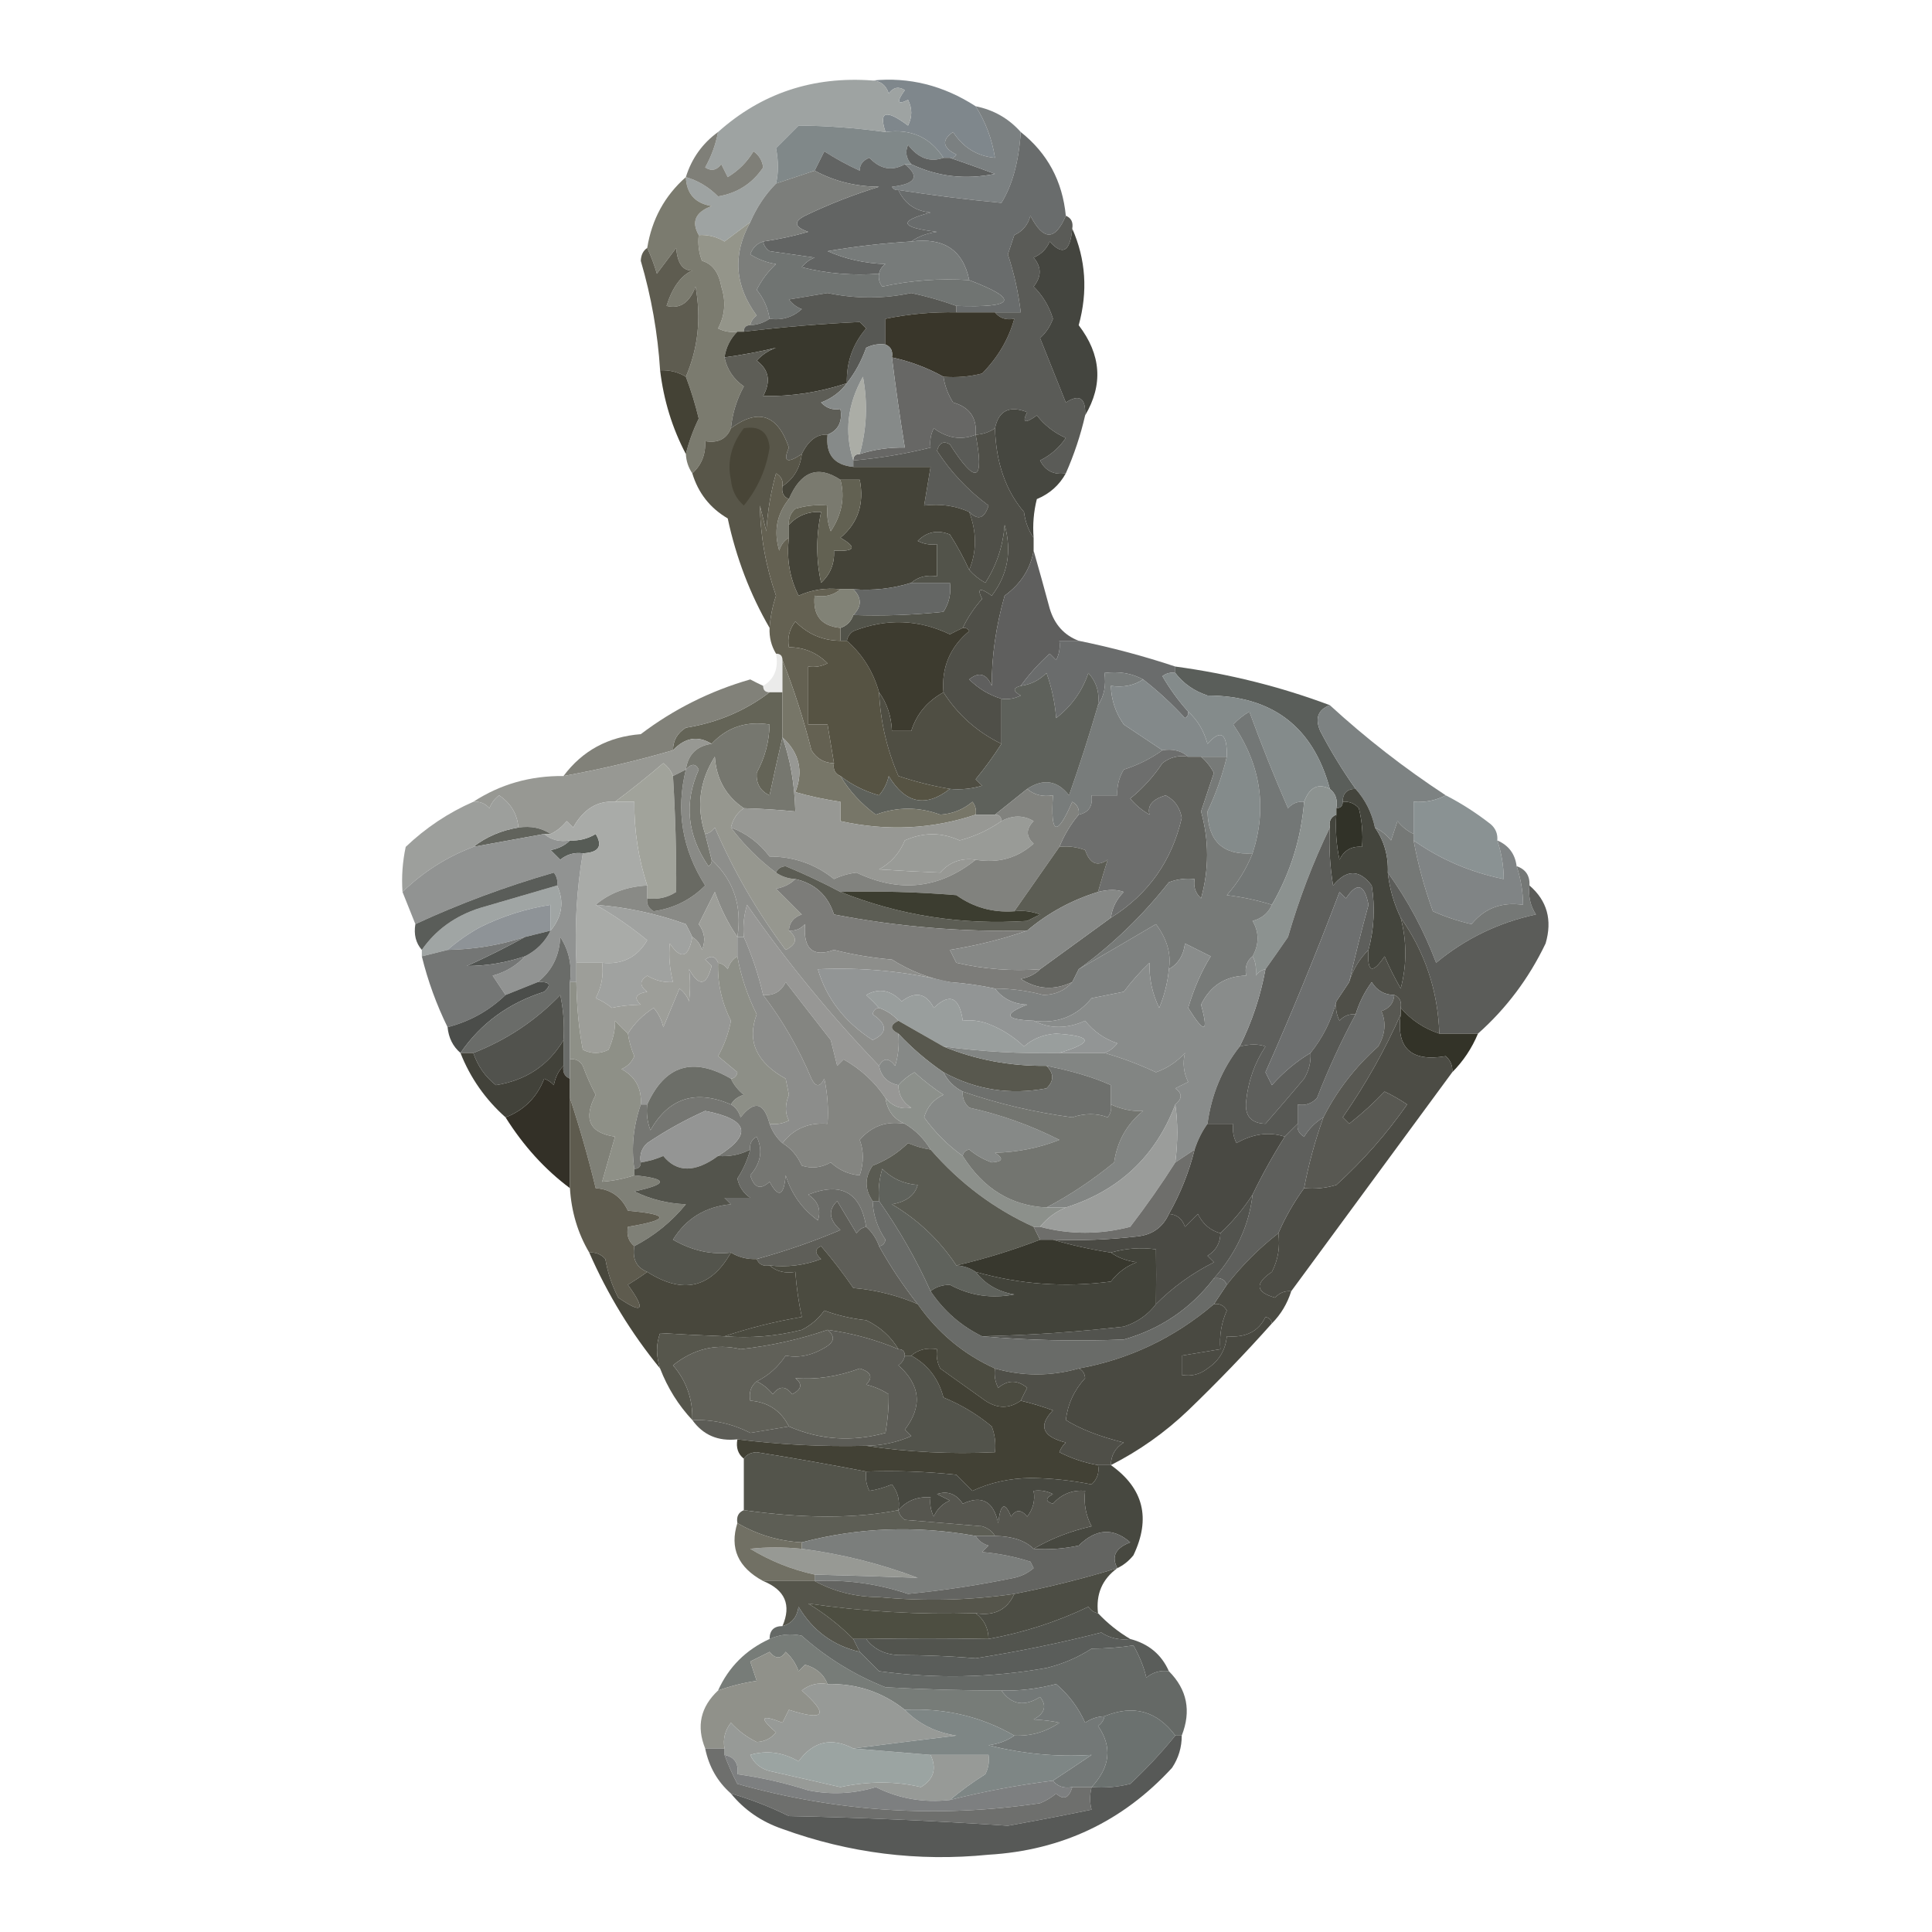 <?xml version="1.0" encoding="UTF-8"?>
<!DOCTYPE svg PUBLIC "-//W3C//DTD SVG 1.1//EN" "http://www.w3.org/Graphics/SVG/1.1/DTD/svg11.dtd">
<svg xmlns="http://www.w3.org/2000/svg" version="1.1" width="300px" height="300px" style="shape-rendering:geometricPrecision; text-rendering:geometricPrecision; image-rendering:optimizeQuality; fill-rule:evenodd; clip-rule:evenodd" xmlns:xlink="http://www.w3.org/1999/xlink">
<g><path style="opacity:1" fill="#7f878c" d="M 135.5,12.5 C 141.157,11.93 146.491,13.263 151.5,16.5C 153.043,18.928 154.043,21.594 154.5,24.5C 151.737,24.256 149.571,22.923 148,20.5C 146.176,21.749 146.343,22.915 148.5,24C 148.272,24.399 147.938,24.565 147.5,24.5C 147.167,24.5 146.833,24.5 146.5,24.5C 144.416,21.294 141.416,19.961 137.5,20.5C 136.418,17.268 137.585,16.934 141,19.5C 141.667,18.167 141.667,16.833 141,15.5C 139.334,16.34 139.167,15.84 140.5,14C 139.551,13.383 138.718,13.549 138,14.5C 137.583,13.244 136.75,12.577 135.5,12.5 Z"/></g>
<g><path style="opacity:1" fill="#9ea3a2" d="M 135.5,12.5 C 136.75,12.577 137.583,13.244 138,14.5C 138.718,13.549 139.551,13.383 140.5,14C 139.167,15.84 139.334,16.34 141,15.5C 141.667,16.833 141.667,18.167 141,19.5C 137.585,16.934 136.418,17.268 137.5,20.5C 132.88,19.862 128.38,19.528 124,19.5C 122.833,20.667 121.667,21.833 120.5,23C 120.893,25.042 120.893,26.875 120.5,28.5C 118.834,30.187 117.5,32.187 116.5,34.5C 115.185,35.476 113.852,36.476 112.5,37.5C 111.264,36.754 109.93,36.421 108.5,36.5C 107.318,34.439 107.985,32.939 110.5,32C 107.928,31.569 106.594,30.069 106.5,27.5C 108.394,28.048 110.06,29.048 111.5,30.5C 114.503,29.989 116.837,28.489 118.5,26C 118.37,24.941 117.87,24.108 117,23.5C 116,25.167 114.667,26.5 113,27.5C 112.667,26.833 112.333,26.167 112,25.5C 111.282,26.451 110.449,26.617 109.5,26C 110.464,24.274 111.131,22.441 111.5,20.5C 118.24,14.476 126.24,11.809 135.5,12.5 Z"/></g>
<g><path style="opacity:1" fill="#808889" d="M 137.5,20.5 C 141.416,19.961 144.416,21.294 146.5,24.5C 144.434,25.248 142.6,24.581 141,22.5C 140.53,23.577 140.697,24.577 141.5,25.5C 141.167,25.5 140.833,25.5 140.5,25.5C 138.516,26.619 136.683,26.286 135,24.5C 133.989,24.892 133.489,25.558 133.5,26.5C 131.587,25.627 129.753,24.627 128,23.5C 127.487,24.527 126.987,25.527 126.5,26.5C 124.5,27.167 122.5,27.833 120.5,28.5C 120.893,26.875 120.893,25.042 120.5,23C 121.667,21.833 122.833,20.667 124,19.5C 128.38,19.528 132.88,19.862 137.5,20.5 Z"/></g>
<g><path style="opacity:1" fill="#7f7f78" d="M 111.5,20.5 C 111.131,22.441 110.464,24.274 109.5,26C 110.449,26.617 111.282,26.451 112,25.5C 112.333,26.167 112.667,26.833 113,27.5C 114.667,26.5 116,25.167 117,23.5C 117.87,24.108 118.37,24.941 118.5,26C 116.837,28.489 114.503,29.989 111.5,30.5C 110.06,29.048 108.394,28.048 106.5,27.5C 107.398,24.604 109.065,22.271 111.5,20.5 Z"/></g>
<g><path style="opacity:1" fill="#5e605f" d="M 146.5,24.5 C 146.833,24.5 147.167,24.5 147.5,24.5C 149.74,25.264 152.073,26.098 154.5,27C 149.909,27.942 145.576,27.442 141.5,25.5C 140.697,24.577 140.53,23.577 141,22.5C 142.6,24.581 144.434,25.248 146.5,24.5 Z"/></g>
<g><path style="opacity:1" fill="#7b8081" d="M 151.5,16.5 C 154.295,17.063 156.628,18.396 158.5,20.5C 158.201,25.097 157.201,28.764 155.5,31.5C 150.141,30.997 144.807,30.33 139.5,29.5C 139.062,29.565 138.728,29.399 138.5,29C 142.205,28.578 142.872,27.412 140.5,25.5C 140.833,25.5 141.167,25.5 141.5,25.5C 145.576,27.442 149.909,27.942 154.5,27C 152.073,26.098 149.74,25.264 147.5,24.5C 147.938,24.565 148.272,24.399 148.5,24C 146.343,22.915 146.176,21.749 148,20.5C 149.571,22.923 151.737,24.256 154.5,24.5C 154.043,21.594 153.043,18.928 151.5,16.5 Z"/></g>
<g><path style="opacity:1" fill="#626463" d="M 140.5,25.5 C 142.872,27.412 142.205,28.578 138.5,29C 138.728,29.399 139.062,29.565 139.5,29.5C 140.453,31.61 142.119,32.777 144.5,33C 139.437,34.328 139.771,35.328 145.5,36C 143.942,36.21 142.609,36.71 141.5,37.5C 137.147,37.765 132.813,38.265 128.5,39C 131.3,40.232 134.3,40.898 137.5,41C 136.944,41.383 136.611,41.883 136.5,42.5C 132.445,42.824 128.445,42.491 124.5,41.5C 125.025,40.808 125.692,40.308 126.5,40C 124.167,39.667 121.833,39.333 119.5,39C 118.944,38.617 118.611,38.117 118.5,37.5C 120.854,37.162 123.187,36.662 125.5,36C 123.355,35.257 123.189,34.423 125,33.5C 128.721,31.711 132.555,30.211 136.5,29C 132.861,28.974 129.528,28.14 126.5,26.5C 126.987,25.527 127.487,24.527 128,23.5C 129.753,24.627 131.587,25.627 133.5,26.5C 133.489,25.558 133.989,24.892 135,24.5C 136.683,26.286 138.516,26.619 140.5,25.5 Z"/></g>
<g><path style="opacity:1" fill="#696c6c" d="M 158.5,20.5 C 162.643,23.782 164.977,28.116 165.5,33.5C 163.847,37.403 162.014,37.403 160,33.5C 159.632,34.91 158.799,35.91 157.5,36.5C 157.167,37.5 156.833,38.5 156.5,39.5C 157.47,42.437 158.137,45.437 158.5,48.5C 157.167,48.5 155.833,48.5 154.5,48.5C 152.5,48.5 150.5,48.5 148.5,48.5C 148.5,48.167 148.5,47.833 148.5,47.5C 157.677,47.815 158.344,46.482 150.5,43.5C 149.55,38.835 146.55,36.835 141.5,37.5C 142.609,36.71 143.942,36.21 145.5,36C 139.771,35.328 139.437,34.328 144.5,33C 142.119,32.777 140.453,31.61 139.5,29.5C 144.807,30.33 150.141,30.997 155.5,31.5C 157.201,28.764 158.201,25.097 158.5,20.5 Z"/></g>
<g><path style="opacity:1" fill="#94958a" d="M 116.5,34.5 C 113.731,39.51 114.064,44.343 117.5,49C 116.944,49.383 116.611,49.883 116.5,50.5C 115.833,50.5 115.5,50.833 115.5,51.5C 115.167,51.5 114.833,51.5 114.5,51.5C 113.448,51.65 112.448,51.483 111.5,51C 112.591,48.936 112.758,46.77 112,44.5C 111.612,42.285 110.612,40.952 109,40.5C 108.51,39.207 108.343,37.873 108.5,36.5C 109.93,36.421 111.264,36.754 112.5,37.5C 113.852,36.476 115.185,35.476 116.5,34.5 Z"/></g>
<g><path style="opacity:1" fill="#777b7a" d="M 141.5,37.5 C 146.55,36.835 149.55,38.835 150.5,43.5C 145.901,43.2 141.401,43.533 137,44.5C 136.536,43.906 136.369,43.239 136.5,42.5C 136.611,41.883 136.944,41.383 137.5,41C 134.3,40.898 131.3,40.232 128.5,39C 132.813,38.265 137.147,37.765 141.5,37.5 Z"/></g>
<g><path style="opacity:1" fill="#7c7e7b" d="M 126.5,26.5 C 129.528,28.14 132.861,28.974 136.5,29C 132.555,30.211 128.721,31.711 125,33.5C 123.189,34.423 123.355,35.257 125.5,36C 123.187,36.662 120.854,37.162 118.5,37.5C 117.522,37.811 116.855,38.478 116.5,39.5C 117.729,40.281 119.062,40.781 120.5,41C 119.257,42.154 118.257,43.488 117.5,45C 118.582,46.33 119.249,47.83 119.5,49.5C 118.609,50.11 117.609,50.443 116.5,50.5C 116.611,49.883 116.944,49.383 117.5,49C 114.064,44.343 113.731,39.51 116.5,34.5C 117.5,32.187 118.834,30.187 120.5,28.5C 122.5,27.833 124.5,27.167 126.5,26.5 Z"/></g>
<g><path style="opacity:1" fill="#7b7b6f" d="M 106.5,27.5 C 106.594,30.069 107.928,31.569 110.5,32C 107.985,32.939 107.318,34.439 108.5,36.5C 108.343,37.873 108.51,39.207 109,40.5C 110.612,40.952 111.612,42.285 112,44.5C 112.758,46.77 112.591,48.936 111.5,51C 112.448,51.483 113.448,51.65 114.5,51.5C 113.4,52.605 112.733,53.938 112.5,55.5C 112.9,57.377 113.9,58.877 115.5,60C 114.391,62.047 113.724,64.213 113.5,66.5C 112.817,68.177 111.483,68.843 109.5,68.5C 109.598,70.553 108.931,72.22 107.5,73.5C 106.89,72.609 106.557,71.609 106.5,70.5C 106.955,68.633 107.622,66.8 108.5,65C 107.967,62.774 107.3,60.607 106.5,58.5C 108.403,54.058 108.903,49.391 108,44.5C 107.063,47.024 105.563,48.024 103.5,47.5C 104.403,44.635 105.736,42.802 107.5,42C 106.02,42.058 105.187,40.891 105,38.5C 104,39.833 103,41.167 102,42.5C 101.59,41.099 101.09,39.766 100.5,38.5C 101.214,34.067 103.214,30.4 106.5,27.5 Z"/></g>
<g><path style="opacity:1" fill="#5a5b57" d="M 165.5,33.5 C 166.338,33.842 166.672,34.508 166.5,35.5C 166.18,39.084 165.013,39.751 163,37.5C 162.5,38.667 161.667,39.5 160.5,40C 161.747,41.458 161.747,42.958 160.5,44.5C 161.935,45.928 162.935,47.595 163.5,49.5C 163.081,50.672 162.415,51.672 161.5,52.5C 162.834,55.843 164.168,59.177 165.5,62.5C 167.62,61.129 168.62,61.795 168.5,64.5C 167.787,67.594 166.787,70.594 165.5,73.5C 163.654,73.778 162.32,73.111 161.5,71.5C 163.162,70.673 164.495,69.507 165.5,68C 163.714,67.216 162.214,66.049 161,64.5C 159.16,65.833 158.66,65.666 159.5,64C 156.738,62.923 155.072,63.756 154.5,66.5C 153.609,67.11 152.609,67.443 151.5,67.5C 151.723,64.886 150.556,63.219 148,62.5C 147.209,61.255 146.709,59.922 146.5,58.5C 148.527,58.662 150.527,58.495 152.5,58C 154.953,55.504 156.62,52.671 157.5,49.5C 156.209,49.737 155.209,49.404 154.5,48.5C 155.833,48.5 157.167,48.5 158.5,48.5C 158.137,45.437 157.47,42.437 156.5,39.5C 156.833,38.5 157.167,37.5 157.5,36.5C 158.799,35.91 159.632,34.91 160,33.5C 162.014,37.403 163.847,37.403 165.5,33.5 Z"/></g>
<g><path style="opacity:1" fill="#707472" d="M 118.5,37.5 C 118.611,38.117 118.944,38.617 119.5,39C 121.833,39.333 124.167,39.667 126.5,40C 125.692,40.308 125.025,40.808 124.5,41.5C 128.445,42.491 132.445,42.824 136.5,42.5C 136.369,43.239 136.536,43.906 137,44.5C 141.401,43.533 145.901,43.2 150.5,43.5C 158.344,46.482 157.677,47.815 148.5,47.5C 146.257,46.688 143.924,46.021 141.5,45.5C 137.205,46.414 132.871,46.414 128.5,45.5C 126.5,45.833 124.5,46.167 122.5,46.5C 123.025,47.192 123.692,47.692 124.5,48C 123.095,49.269 121.429,49.769 119.5,49.5C 119.249,47.83 118.582,46.33 117.5,45C 118.257,43.488 119.257,42.154 120.5,41C 119.062,40.781 117.729,40.281 116.5,39.5C 116.855,38.478 117.522,37.811 118.5,37.5 Z"/></g>
<g><path style="opacity:1" fill="#5e5c50" d="M 100.5,38.5 C 101.09,39.766 101.59,41.099 102,42.5C 103,41.167 104,39.833 105,38.5C 105.187,40.891 106.02,42.058 107.5,42C 105.736,42.802 104.403,44.635 103.5,47.5C 105.563,48.024 107.063,47.024 108,44.5C 108.903,49.391 108.403,54.058 106.5,58.5C 105.292,57.766 103.959,57.433 102.5,57.5C 102.137,51.738 101.137,46.071 99.5,40.5C 99.543,39.584 99.876,38.917 100.5,38.5 Z"/></g>
<g><path style="opacity:1" fill="#575854" d="M 148.5,47.5 C 148.5,47.833 148.5,48.167 148.5,48.5C 144.785,48.423 141.119,48.756 137.5,49.5C 137.5,50.833 137.5,52.167 137.5,53.5C 136.448,53.35 135.448,53.517 134.5,54C 133.771,56.058 132.771,57.891 131.5,59.5C 131.415,56.253 132.415,53.419 134.5,51C 134.167,50.667 133.833,50.333 133.5,50C 127.551,50.273 121.551,50.773 115.5,51.5C 115.5,50.833 115.833,50.5 116.5,50.5C 117.609,50.443 118.609,50.11 119.5,49.5C 121.429,49.769 123.095,49.269 124.5,48C 123.692,47.692 123.025,47.192 122.5,46.5C 124.5,46.167 126.5,45.833 128.5,45.5C 132.871,46.414 137.205,46.414 141.5,45.5C 143.924,46.021 146.257,46.688 148.5,47.5 Z"/></g>
<g><path style="opacity:1" fill="#39362a" d="M 148.5,48.5 C 150.5,48.5 152.5,48.5 154.5,48.5C 155.209,49.404 156.209,49.737 157.5,49.5C 156.62,52.671 154.953,55.504 152.5,58C 150.527,58.495 148.527,58.662 146.5,58.5C 143.993,57.108 141.327,56.108 138.5,55.5C 138.672,54.508 138.338,53.842 137.5,53.5C 137.5,52.167 137.5,50.833 137.5,49.5C 141.119,48.756 144.785,48.423 148.5,48.5 Z"/></g>
<g><path style="opacity:1" fill="#39382d" d="M 131.5,59.5 C 127.295,60.91 122.962,61.577 118.5,61.5C 119.735,59.227 119.402,57.394 117.5,56C 118.328,55.085 119.328,54.419 120.5,54C 117.967,54.611 115.3,55.111 112.5,55.5C 112.733,53.938 113.4,52.605 114.5,51.5C 114.833,51.5 115.167,51.5 115.5,51.5C 121.551,50.773 127.551,50.273 133.5,50C 133.833,50.333 134.167,50.667 134.5,51C 132.415,53.419 131.415,56.253 131.5,59.5 Z"/></g>
<g><path style="opacity:1" fill="#676765" d="M 138.5,55.5 C 141.327,56.108 143.993,57.108 146.5,58.5C 146.709,59.922 147.209,61.255 148,62.5C 150.556,63.219 151.723,64.886 151.5,67.5C 149.281,68.393 147.115,68.06 145,66.5C 144.517,67.448 144.351,68.448 144.5,69.5C 140.557,70.486 136.557,71.152 132.5,71.5C 132.5,70.833 132.833,70.5 133.5,70.5C 135.764,69.781 138.097,69.448 140.5,69.5C 139.74,64.85 139.074,60.183 138.5,55.5 Z"/></g>
<g><path style="opacity:1" fill="#444235" d="M 102.5,57.5 C 103.959,57.433 105.292,57.766 106.5,58.5C 107.3,60.607 107.967,62.774 108.5,65C 107.622,66.8 106.955,68.633 106.5,70.5C 104.39,66.498 103.057,62.165 102.5,57.5 Z"/></g>
<g><path style="opacity:1" fill="#44453f" d="M 166.5,35.5 C 168.608,40.275 168.941,45.275 167.5,50.5C 170.992,55.06 171.325,59.726 168.5,64.5C 168.62,61.795 167.62,61.129 165.5,62.5C 164.168,59.177 162.834,55.843 161.5,52.5C 162.415,51.672 163.081,50.672 163.5,49.5C 162.935,47.595 161.935,45.928 160.5,44.5C 161.747,42.958 161.747,41.458 160.5,40C 161.667,39.5 162.5,38.667 163,37.5C 165.013,39.751 166.18,39.084 166.5,35.5 Z"/></g>
<g><path style="opacity:1" fill="#5d5d56" d="M 131.5,59.5 C 130.517,60.85 129.184,61.85 127.5,62.5C 128.325,63.386 129.325,63.719 130.5,63.5C 130.843,65.483 130.176,66.817 128.5,67.5C 126.871,67.372 125.538,68.372 124.5,70.5C 122.21,72.033 121.544,71.7 122.5,69.5C 120.75,64.358 117.75,63.358 113.5,66.5C 113.724,64.213 114.391,62.047 115.5,60C 113.9,58.877 112.9,57.377 112.5,55.5C 115.3,55.111 117.967,54.611 120.5,54C 119.328,54.419 118.328,55.085 117.5,56C 119.402,57.394 119.735,59.227 118.5,61.5C 122.962,61.577 127.295,60.91 131.5,59.5 Z"/></g>
<g><path style="opacity:1" fill="#abada6" d="M 133.5,70.5 C 132.833,70.5 132.5,70.833 132.5,71.5C 131.088,67.111 131.588,62.778 134,58.5C 134.762,62.587 134.596,66.587 133.5,70.5 Z"/></g>
<g><path style="opacity:1" fill="#868a89" d="M 137.5,53.5 C 138.338,53.842 138.672,54.508 138.5,55.5C 139.074,60.183 139.74,64.85 140.5,69.5C 138.097,69.448 135.764,69.781 133.5,70.5C 134.596,66.587 134.762,62.587 134,58.5C 131.588,62.778 131.088,67.111 132.5,71.5C 132.5,71.833 132.5,72.167 132.5,72.5C 129.516,72.213 128.183,70.546 128.5,67.5C 130.176,66.817 130.843,65.483 130.5,63.5C 129.325,63.719 128.325,63.386 127.5,62.5C 129.184,61.85 130.517,60.85 131.5,59.5C 132.771,57.891 133.771,56.058 134.5,54C 135.448,53.517 136.448,53.35 137.5,53.5 Z"/></g>
<g><path style="opacity:1" fill="#5a5b57" d="M 151.5,67.5 C 152.89,74.839 151.556,75.339 147.5,69C 146.517,68.409 145.85,68.743 145.5,70C 147.633,73.3 150.299,76.134 153.5,78.5C 152.867,80.519 151.867,80.853 150.5,79.5C 148.393,78.532 146.059,78.198 143.5,78.5C 143.833,76.5 144.167,74.5 144.5,72.5C 140.5,72.5 136.5,72.5 132.5,72.5C 132.5,72.167 132.5,71.833 132.5,71.5C 136.557,71.152 140.557,70.486 144.5,69.5C 144.351,68.448 144.517,67.448 145,66.5C 147.115,68.06 149.281,68.393 151.5,67.5 Z"/></g>
<g><path style="opacity:1" fill="#464740" d="M 165.5,73.5 C 164.492,75.339 162.992,76.672 161,77.5C 160.505,79.473 160.338,81.473 160.5,83.5C 159.71,82.391 159.21,81.058 159,79.5C 156.152,76.154 154.652,71.82 154.5,66.5C 155.072,63.756 156.738,62.923 159.5,64C 158.66,65.666 159.16,65.833 161,64.5C 162.214,66.049 163.714,67.216 165.5,68C 164.495,69.507 163.162,70.673 161.5,71.5C 162.32,73.111 163.654,73.778 165.5,73.5 Z"/></g>
<g><path style="opacity:1" fill="#4f4f48" d="M 154.5,66.5 C 154.652,71.82 156.152,76.154 159,79.5C 159.21,81.058 159.71,82.391 160.5,83.5C 160.5,84.167 160.5,84.833 160.5,85.5C 160.005,88.343 158.505,90.677 156,92.5C 154.645,97.269 153.978,101.936 154,106.5C 153.174,104.595 152.007,104.261 150.5,105.5C 151.947,106.935 153.614,107.935 155.5,108.5C 155.5,110.833 155.5,113.167 155.5,115.5C 151.721,113.653 148.721,110.986 146.5,107.5C 146.178,103.65 147.511,100.483 150.5,98C 150.272,97.601 149.938,97.435 149.5,97.5C 150.252,95.9 151.252,94.4 152.5,93C 151.66,91.334 152.16,91.167 154,92.5C 156.477,89.276 157.143,85.609 156,81.5C 155.747,84.79 154.747,87.79 153,90.5C 152.005,89.934 151.172,89.267 150.5,88.5C 151.681,85.638 151.681,82.638 150.5,79.5C 151.867,80.853 152.867,80.519 153.5,78.5C 150.299,76.134 147.633,73.3 145.5,70C 145.85,68.743 146.517,68.409 147.5,69C 151.556,75.339 152.89,74.839 151.5,67.5C 152.609,67.443 153.609,67.11 154.5,66.5 Z"/></g>
<g><path style="opacity:1" fill="#7a7a6f" d="M 130.5,74.5 C 131.227,77.223 130.727,79.889 129,82.5C 128.51,81.207 128.343,79.873 128.5,78.5C 126.801,78.34 125.134,78.507 123.5,79C 122.748,79.671 122.414,80.504 122.5,81.5C 122.5,82.167 122.5,82.833 122.5,83.5C 121.778,83.918 121.278,84.584 121,85.5C 120.109,82.502 120.609,79.836 122.5,77.5C 124.34,73.187 127.007,72.187 130.5,74.5 Z"/></g>
<g><path style="opacity:1" fill="#585649" d="M 124.5,70.5 C 124.25,72.674 123.25,74.341 121.5,75.5C 121.631,74.624 121.298,73.957 120.5,73.5C 119.679,76.447 119.179,79.447 119,82.5C 118.667,81.167 118.333,79.833 118,78.5C 118.072,83.243 118.906,87.91 120.5,92.5C 119.954,94.135 119.62,95.801 119.5,97.5C 116.484,92.302 114.317,86.636 113,80.5C 110.254,78.89 108.421,76.556 107.5,73.5C 108.931,72.22 109.598,70.553 109.5,68.5C 111.483,68.843 112.817,68.177 113.5,66.5C 117.75,63.358 120.75,64.358 122.5,69.5C 121.544,71.7 122.21,72.033 124.5,70.5 Z"/></g>
<g><path style="opacity:1" fill="#484537" d="M 115.5,66.5 C 117.948,66.085 119.281,67.085 119.5,69.5C 118.986,72.861 117.653,75.861 115.5,78.5C 114.304,77.441 113.637,76.107 113.5,74.5C 112.881,71.696 113.548,69.029 115.5,66.5 Z"/></g>
<g><path style="opacity:1" fill="#444338" d="M 128.5,67.5 C 128.183,70.546 129.516,72.213 132.5,72.5C 136.5,72.5 140.5,72.5 144.5,72.5C 144.167,74.5 143.833,76.5 143.5,78.5C 146.059,78.198 148.393,78.532 150.5,79.5C 151.681,82.638 151.681,85.638 150.5,88.5C 149.639,86.614 148.639,84.78 147.5,83C 145.597,82.226 143.93,82.56 142.5,84C 143.448,84.483 144.448,84.65 145.5,84.5C 145.5,86.167 145.5,87.833 145.5,89.5C 143.901,89.232 142.568,89.566 141.5,90.5C 138.609,91.403 135.609,91.736 132.5,91.5C 131.833,91.5 131.167,91.5 130.5,91.5C 128.208,91.244 126.041,91.577 124,92.5C 122.608,89.722 122.108,86.722 122.5,83.5C 122.5,82.833 122.5,82.167 122.5,81.5C 123.82,80.058 125.486,79.391 127.5,79.5C 126.707,83.213 126.707,86.88 127.5,90.5C 128.95,89.15 129.617,87.484 129.5,85.5C 132.797,85.671 133.131,85.005 130.5,83.5C 133.228,81.219 134.228,78.219 133.5,74.5C 132.5,74.5 131.5,74.5 130.5,74.5C 127.007,72.187 124.34,73.187 122.5,77.5C 121.662,77.158 121.328,76.492 121.5,75.5C 123.25,74.341 124.25,72.674 124.5,70.5C 125.538,68.372 126.871,67.372 128.5,67.5 Z"/></g>
<g><path style="opacity:1" fill="#626152" d="M 130.5,74.5 C 131.5,74.5 132.5,74.5 133.5,74.5C 134.228,78.219 133.228,81.219 130.5,83.5C 133.131,85.005 132.797,85.671 129.5,85.5C 129.617,87.484 128.95,89.15 127.5,90.5C 126.707,86.88 126.707,83.213 127.5,79.5C 125.486,79.391 123.82,80.058 122.5,81.5C 122.414,80.504 122.748,79.671 123.5,79C 125.134,78.507 126.801,78.34 128.5,78.5C 128.343,79.873 128.51,81.207 129,82.5C 130.727,79.889 131.227,77.223 130.5,74.5 Z"/></g>
<g><path style="opacity:1" fill="#52534a" d="M 149.5,97.5 C 148.85,97.804 148.183,98.137 147.5,98.5C 142.63,96.163 137.63,95.996 132.5,98C 131.944,98.383 131.611,98.883 131.5,99.5C 131.167,99.5 130.833,99.5 130.5,99.5C 130.5,98.833 130.5,98.167 130.5,97.5C 131.5,97.167 132.167,96.5 132.5,95.5C 137.179,95.666 141.845,95.499 146.5,95C 147.38,93.644 147.714,92.144 147.5,90.5C 145.5,90.5 143.5,90.5 141.5,90.5C 142.568,89.566 143.901,89.232 145.5,89.5C 145.5,87.833 145.5,86.167 145.5,84.5C 144.448,84.65 143.448,84.483 142.5,84C 143.93,82.56 145.597,82.226 147.5,83C 148.639,84.78 149.639,86.614 150.5,88.5C 151.172,89.267 152.005,89.934 153,90.5C 154.747,87.79 155.747,84.79 156,81.5C 157.143,85.609 156.477,89.276 154,92.5C 152.16,91.167 151.66,91.334 152.5,93C 151.252,94.4 150.252,95.9 149.5,97.5 Z"/></g>
<g><path style="opacity:1" fill="#5f5f5e" d="M 160.5,85.5 C 161.325,88.372 162.159,91.372 163,94.5C 163.74,96.97 165.24,98.637 167.5,99.5C 166.5,99.5 165.5,99.5 164.5,99.5C 164.649,100.552 164.483,101.552 164,102.5C 163.667,102.167 163.333,101.833 163,101.5C 161.293,103.037 159.793,104.704 158.5,106.5C 157.262,106.81 157.262,107.31 158.5,108C 157.552,108.483 156.552,108.649 155.5,108.5C 153.614,107.935 151.947,106.935 150.5,105.5C 152.007,104.261 153.174,104.595 154,106.5C 153.978,101.936 154.645,97.269 156,92.5C 158.505,90.677 160.005,88.343 160.5,85.5 Z"/></g>
<g><path style="opacity:1" fill="#646664" d="M 141.5,90.5 C 143.5,90.5 145.5,90.5 147.5,90.5C 147.714,92.144 147.38,93.644 146.5,95C 141.845,95.499 137.179,95.666 132.5,95.5C 133.833,94.167 133.833,92.833 132.5,91.5C 135.609,91.736 138.609,91.403 141.5,90.5 Z"/></g>
<g><path style="opacity:1" fill="#818276" d="M 130.5,91.5 C 131.167,91.5 131.833,91.5 132.5,91.5C 133.833,92.833 133.833,94.167 132.5,95.5C 132.167,96.5 131.5,97.167 130.5,97.5C 127.516,97.213 126.183,95.546 126.5,92.5C 128.099,92.768 129.432,92.434 130.5,91.5 Z"/></g>
<g><path style="opacity:1" fill="#565343" d="M 130.5,99.5 C 130.833,99.5 131.167,99.5 131.5,99.5C 133.923,101.611 135.59,104.278 136.5,107.5C 136.71,112.009 137.71,116.342 139.5,120.5C 142.13,121.381 144.797,122.048 147.5,122.5C 143.734,125.438 140.567,124.771 138,120.5C 137.751,121.624 137.251,122.624 136.5,123.5C 134.259,122.871 132.259,121.871 130.5,120.5C 129.662,120.158 129.328,119.492 129.5,118.5C 129.167,116.5 128.833,114.5 128.5,112.5C 127.5,112.5 126.5,112.5 125.5,112.5C 125.5,109.5 125.5,106.5 125.5,103.5C 126.552,103.649 127.552,103.483 128.5,103C 126.842,101.337 124.842,100.504 122.5,100.5C 122.238,99.022 122.571,97.689 123.5,96.5C 125.415,98.472 127.749,99.472 130.5,99.5 Z"/></g>
<g><path style="opacity:1" fill="#646152" d="M 121.5,75.5 C 121.328,76.492 121.662,77.158 122.5,77.5C 120.609,79.836 120.109,82.502 121,85.5C 121.278,84.584 121.778,83.918 122.5,83.5C 122.108,86.722 122.608,89.722 124,92.5C 126.041,91.577 128.208,91.244 130.5,91.5C 129.432,92.434 128.099,92.768 126.5,92.5C 126.183,95.546 127.516,97.213 130.5,97.5C 130.5,98.167 130.5,98.833 130.5,99.5C 127.749,99.472 125.415,98.472 123.5,96.5C 122.571,97.689 122.238,99.022 122.5,100.5C 124.842,100.504 126.842,101.337 128.5,103C 127.552,103.483 126.552,103.649 125.5,103.5C 125.5,106.5 125.5,109.5 125.5,112.5C 126.5,112.5 127.5,112.5 128.5,112.5C 128.833,114.5 129.167,116.5 129.5,118.5C 127.983,118.489 126.816,117.823 126,116.5C 124.763,111.627 123.263,106.96 121.5,102.5C 121.5,101.833 121.167,101.5 120.5,101.5C 119.766,100.292 119.433,98.959 119.5,97.5C 119.62,95.801 119.954,94.135 120.5,92.5C 118.906,87.91 118.072,83.243 118,78.5C 118.333,79.833 118.667,81.167 119,82.5C 119.179,79.447 119.679,76.447 120.5,73.5C 121.298,73.957 121.631,74.624 121.5,75.5 Z"/></g>
<g><path style="opacity:1" fill="#6a6c6c" d="M 167.5,99.5 C 172.562,100.527 177.562,101.86 182.5,103.5C 182.5,103.833 182.5,104.167 182.5,104.5C 181.761,104.369 181.094,104.536 180.5,105C 181.665,106.992 182.998,108.825 184.5,110.5C 184.565,110.938 184.399,111.272 184,111.5C 181.917,109.244 179.75,107.244 177.5,105.5C 175.735,104.539 173.735,104.205 171.5,104.5C 171.784,106.415 171.451,108.081 170.5,109.5C 170.769,107.571 170.269,105.905 169,104.5C 168.054,107.312 166.387,109.645 164,111.5C 163.814,109.1 163.314,106.766 162.5,104.5C 161.378,105.63 160.044,106.297 158.5,106.5C 159.793,104.704 161.293,103.037 163,101.5C 163.333,101.833 163.667,102.167 164,102.5C 164.483,101.552 164.649,100.552 164.5,99.5C 165.5,99.5 166.5,99.5 167.5,99.5 Z"/></g>
<g><path style="opacity:0.09" fill="#22231b" d="M 120.5,101.5 C 121.167,101.5 121.5,101.833 121.5,102.5C 121.5,104.167 121.5,105.833 121.5,107.5C 120.833,107.5 120.167,107.5 119.5,107.5C 118.833,107.5 118.5,107.167 118.5,106.5C 120.256,105.448 120.923,103.781 120.5,101.5 Z"/></g>
<g><path style="opacity:1" fill="#3d3b2f" d="M 149.5,97.5 C 149.938,97.435 150.272,97.601 150.5,98C 147.511,100.483 146.178,103.65 146.5,107.5C 143.983,108.893 142.316,110.893 141.5,113.5C 140.5,113.5 139.5,113.5 138.5,113.5C 138.405,111.214 137.738,109.214 136.5,107.5C 135.59,104.278 133.923,101.611 131.5,99.5C 131.611,98.883 131.944,98.383 132.5,98C 137.63,95.996 142.63,96.163 147.5,98.5C 148.183,98.137 148.85,97.804 149.5,97.5 Z"/></g>
<g><path style="opacity:1" fill="#787c7b" d="M 177.5,105.5 C 176.081,106.451 174.415,106.784 172.5,106.5C 172.565,108.696 173.232,110.696 174.5,112.5C 176.565,113.877 178.565,115.21 180.5,116.5C 178.704,117.794 176.704,118.794 174.5,119.5C 173.754,120.736 173.421,122.07 173.5,123.5C 172.167,123.5 170.833,123.5 169.5,123.5C 169.715,125.179 169.048,126.179 167.5,126.5C 167.631,125.624 167.298,124.957 166.5,124.5C 164.105,129.994 163.105,129.661 163.5,123.5C 161.901,123.768 160.568,123.434 159.5,122.5C 162.009,120.843 164.175,121.176 166,123.5C 167.656,118.8 169.156,114.133 170.5,109.5C 171.451,108.081 171.784,106.415 171.5,104.5C 173.735,104.205 175.735,104.539 177.5,105.5 Z"/></g>
<g><path style="opacity:1" fill="#646457" d="M 119.5,107.5 C 120.167,107.5 120.833,107.5 121.5,107.5C 121.5,109.833 121.5,112.167 121.5,114.5C 120.834,117.358 120.167,120.358 119.5,123.5C 118.054,122.829 117.388,121.662 117.5,120C 118.78,117.64 119.447,115.14 119.5,112.5C 115.888,111.924 112.888,112.924 110.5,115.5C 108.362,114.192 106.362,114.525 104.5,116.5C 104.511,114.983 105.177,113.816 106.5,113C 111.373,112.216 115.706,110.383 119.5,107.5 Z"/></g>
<g><path style="opacity:1" fill="#83898a" d="M 177.5,105.5 C 179.75,107.244 181.917,109.244 184,111.5C 184.399,111.272 184.565,110.938 184.5,110.5C 185.935,111.79 186.935,113.456 187.5,115.5C 189.574,113.172 190.574,113.839 190.5,117.5C 189.167,117.5 187.833,117.5 186.5,117.5C 185.833,117.5 185.167,117.5 184.5,117.5C 183.432,116.566 182.099,116.232 180.5,116.5C 178.565,115.21 176.565,113.877 174.5,112.5C 173.232,110.696 172.565,108.696 172.5,106.5C 174.415,106.784 176.081,106.451 177.5,105.5 Z"/></g>
<g><path style="opacity:1" fill="#818179" d="M 118.5,106.5 C 118.5,107.167 118.833,107.5 119.5,107.5C 115.706,110.383 111.373,112.216 106.5,113C 105.177,113.816 104.511,114.983 104.5,116.5C 98.906,118.13 93.239,119.463 87.5,120.5C 90.435,116.562 94.435,114.395 99.5,114C 104.614,110.124 110.281,107.291 116.5,105.5C 117.183,105.863 117.85,106.196 118.5,106.5 Z"/></g>
<g><path style="opacity:1" fill="#4f4e43" d="M 136.5,107.5 C 137.738,109.214 138.405,111.214 138.5,113.5C 139.5,113.5 140.5,113.5 141.5,113.5C 142.316,110.893 143.983,108.893 146.5,107.5C 148.721,110.986 151.721,113.653 155.5,115.5C 154.298,117.392 152.965,119.226 151.5,121C 151.833,121.333 152.167,121.667 152.5,122C 150.866,122.494 149.199,122.66 147.5,122.5C 144.797,122.048 142.13,121.381 139.5,120.5C 137.71,116.342 136.71,112.009 136.5,107.5 Z"/></g>
<g><path style="opacity:1" fill="#5e615b" d="M 170.5,109.5 C 169.156,114.133 167.656,118.8 166,123.5C 164.175,121.176 162.009,120.843 159.5,122.5C 157.809,123.864 156.142,125.197 154.5,126.5C 153.5,126.5 152.5,126.5 151.5,126.5C 151.631,125.761 151.464,125.094 151,124.5C 149.562,125.718 147.895,126.385 146,126.5C 142.651,125.273 139.318,125.273 136,126.5C 133.704,124.804 131.871,122.804 130.5,120.5C 132.259,121.871 134.259,122.871 136.5,123.5C 137.251,122.624 137.751,121.624 138,120.5C 140.567,124.771 143.734,125.438 147.5,122.5C 149.199,122.66 150.866,122.494 152.5,122C 152.167,121.667 151.833,121.333 151.5,121C 152.965,119.226 154.298,117.392 155.5,115.5C 155.5,113.167 155.5,110.833 155.5,108.5C 156.552,108.649 157.552,108.483 158.5,108C 157.262,107.31 157.262,106.81 158.5,106.5C 160.044,106.297 161.378,105.63 162.5,104.5C 163.314,106.766 163.814,109.1 164,111.5C 166.387,109.645 168.054,107.312 169,104.5C 170.269,105.905 170.769,107.571 170.5,109.5 Z"/></g>
<g><path style="opacity:1" fill="#5a5e5a" d="M 182.5,103.5 C 190.83,104.627 198.83,106.627 206.5,109.5C 204.656,110.204 204.156,111.537 205,113.5C 206.63,116.629 208.464,119.629 210.5,122.5C 209.167,122.5 208.5,123.167 208.5,124.5C 208.5,125.167 208.167,125.5 207.5,125.5C 207.737,124.209 207.404,123.209 206.5,122.5C 203.897,112.857 197.563,108.024 187.5,108C 185.416,107.303 183.749,106.136 182.5,104.5C 182.5,104.167 182.5,103.833 182.5,103.5 Z"/></g>
<g><path style="opacity:1" fill="#777668" d="M 121.5,102.5 C 123.263,106.96 124.763,111.627 126,116.5C 126.816,117.823 127.983,118.489 129.5,118.5C 129.328,119.492 129.662,120.158 130.5,120.5C 131.871,122.804 133.704,124.804 136,126.5C 139.318,125.273 142.651,125.273 146,126.5C 147.895,126.385 149.562,125.718 151,124.5C 151.464,125.094 151.631,125.761 151.5,126.5C 144.728,128.766 137.728,129.1 130.5,127.5C 130.5,126.5 130.5,125.5 130.5,124.5C 128.146,124.162 125.813,123.662 123.5,123C 124.787,119.731 124.12,116.897 121.5,114.5C 121.5,112.167 121.5,109.833 121.5,107.5C 121.5,105.833 121.5,104.167 121.5,102.5 Z"/></g>
<g><path style="opacity:1" fill="#979893" d="M 110.5,115.5 C 108.167,115.833 106.833,117.167 106.5,119.5C 105.833,119.833 105.167,120.167 104.5,120.5C 104.217,119.711 103.717,119.044 103,118.5C 100.481,120.651 97.981,122.651 95.5,124.5C 92.761,124.307 90.594,125.64 89,128.5C 88.667,128.167 88.333,127.833 88,127.5C 87.292,128.381 86.458,129.047 85.5,129.5C 84.081,128.549 82.415,128.216 80.5,128.5C 80.321,126.394 79.321,124.728 77.5,123.5C 76.808,124.025 76.308,124.692 76,125.5C 75.329,124.748 74.496,124.414 73.5,124.5C 77.675,121.779 82.341,120.446 87.5,120.5C 93.239,119.463 98.906,118.13 104.5,116.5C 106.362,114.525 108.362,114.192 110.5,115.5 Z"/></g>
<g><path style="opacity:1" fill="#76776f" d="M 121.5,114.5 C 122.713,117.87 123.379,121.703 123.5,126C 120.918,125.745 118.252,125.578 115.5,125.5C 112.73,123.634 111.23,120.968 111,117.5C 108.601,121.312 108.101,125.312 109.5,129.5C 109.833,130.833 110.167,132.167 110.5,133.5C 110.565,133.938 110.399,134.272 110,134.5C 106.691,129.66 106.191,124.66 108.5,119.5C 108.03,118.537 107.363,118.537 106.5,119.5C 106.833,117.167 108.167,115.833 110.5,115.5C 112.888,112.924 115.888,111.924 119.5,112.5C 119.447,115.14 118.78,117.64 117.5,120C 117.388,121.662 118.054,122.829 119.5,123.5C 120.167,120.358 120.834,117.358 121.5,114.5 Z"/></g>
<g><path style="opacity:1" fill="#61625d" d="M 184.5,117.5 C 185.167,117.5 185.833,117.5 186.5,117.5C 187.278,118.156 187.944,118.989 188.5,120C 187.833,122 187.167,124 186.5,126C 187.749,130.495 187.749,134.995 186.5,139.5C 185.614,138.675 185.281,137.675 185.5,136.5C 184.127,136.343 182.793,136.51 181.5,137C 177.419,142.189 172.752,146.689 167.5,150.5C 167.167,151.167 166.833,151.833 166.5,152.5C 163.719,153.823 161.053,153.656 158.5,152C 159.737,151.768 160.737,151.268 161.5,150.5C 165.167,147.833 168.833,145.167 172.5,142.5C 178.298,138.865 181.965,133.698 183.5,127C 183.231,125.393 182.397,124.226 181,123.5C 178.942,124.109 178.109,125.109 178.5,126.5C 177.354,125.855 176.354,125.022 175.5,124C 177.434,122.438 179.101,120.605 180.5,118.5C 181.689,117.571 183.022,117.238 184.5,117.5 Z"/></g>
<g><path style="opacity:1" fill="#848b8b" d="M 182.5,104.5 C 183.749,106.136 185.416,107.303 187.5,108C 197.563,108.024 203.897,112.857 206.5,122.5C 204.678,121.571 203.345,122.238 202.5,124.5C 201.504,124.414 200.671,124.748 200,125.5C 197.849,120.569 195.849,115.569 194,110.5C 193.075,111.047 192.242,111.713 191.5,112.5C 195.785,118.796 196.785,125.463 194.5,132.5C 189.944,132.827 187.61,130.661 187.5,126C 188.798,123.273 189.798,120.44 190.5,117.5C 190.574,113.839 189.574,113.172 187.5,115.5C 186.935,113.456 185.935,111.79 184.5,110.5C 182.998,108.825 181.665,106.992 180.5,105C 181.094,104.536 181.761,104.369 182.5,104.5 Z"/></g>
<g><path style="opacity:1" fill="#a1a39b" d="M 104.5,120.5 C 104.869,126.513 105.036,132.513 105,138.5C 103.644,139.38 102.144,139.714 100.5,139.5C 100.5,138.833 100.5,138.167 100.5,137.5C 99.124,133.302 98.458,128.969 98.5,124.5C 97.5,124.5 96.5,124.5 95.5,124.5C 97.981,122.651 100.481,120.651 103,118.5C 103.717,119.044 104.217,119.711 104.5,120.5 Z"/></g>
<g><path style="opacity:1" fill="#96978f" d="M 115.5,125.5 C 114.449,126.222 113.782,127.222 113.5,128.5C 115.5,131.167 117.833,133.5 120.5,135.5C 121.391,136.11 122.391,136.443 123.5,136.5C 122.737,137.268 121.737,137.768 120.5,138C 121.833,139.333 123.167,140.667 124.5,142C 123.244,142.417 122.577,143.25 122.5,144.5C 123.895,145.648 123.728,146.648 122,147.5C 117.59,141.611 113.923,135.278 111,128.5C 110.617,129.056 110.117,129.389 109.5,129.5C 108.101,125.312 108.601,121.312 111,117.5C 111.23,120.968 112.73,123.634 115.5,125.5 Z"/></g>
<g><path style="opacity:1" fill="#6d6e6d" d="M 180.5,116.5 C 182.099,116.232 183.432,116.566 184.5,117.5C 183.022,117.238 181.689,117.571 180.5,118.5C 179.101,120.605 177.434,122.438 175.5,124C 176.354,125.022 177.354,125.855 178.5,126.5C 178.109,125.109 178.942,124.109 181,123.5C 182.397,124.226 183.231,125.393 183.5,127C 181.965,133.698 178.298,138.865 172.5,142.5C 172.703,140.956 173.37,139.622 174.5,138.5C 173.443,138.094 172.109,138.094 170.5,138.5C 171.013,136.71 171.513,135.044 172,133.5C 170.387,134.622 169.22,134.122 168.5,132C 167.207,131.51 165.873,131.343 164.5,131.5C 165.263,129.632 166.263,127.965 167.5,126.5C 169.048,126.179 169.715,125.179 169.5,123.5C 170.833,123.5 172.167,123.5 173.5,123.5C 173.421,122.07 173.754,120.736 174.5,119.5C 176.704,118.794 178.704,117.794 180.5,116.5 Z"/></g>
<g><path style="opacity:1" fill="#7d8282" d="M 206.5,109.5 C 212.099,114.639 218.099,119.305 224.5,123.5C 222.958,124.301 221.292,124.634 219.5,124.5C 219.5,126.167 219.5,127.833 219.5,129.5C 218.542,129.047 217.708,128.381 217,127.5C 216.667,128.5 216.333,129.5 216,130.5C 215.292,129.619 214.458,128.953 213.5,128.5C 213.025,126.216 212.025,124.216 210.5,122.5C 208.464,119.629 206.63,116.629 205,113.5C 204.156,111.537 204.656,110.204 206.5,109.5 Z"/></g>
<g><path style="opacity:1" fill="#61635c" d="M 80.5,128.5 C 82.415,128.216 84.081,128.549 85.5,129.5C 85.167,129.5 84.833,129.5 84.5,129.5C 80.833,130.167 77.167,130.833 73.5,131.5C 75.509,129.935 77.843,128.935 80.5,128.5 Z"/></g>
<g><path style="opacity:1" fill="#979894" d="M 121.5,114.5 C 124.12,116.897 124.787,119.731 123.5,123C 125.813,123.662 128.146,124.162 130.5,124.5C 130.5,125.5 130.5,126.5 130.5,127.5C 137.728,129.1 144.728,128.766 151.5,126.5C 152.5,126.5 153.5,126.5 154.5,126.5C 155.167,126.5 155.5,126.833 155.5,127.5C 153.541,128.871 151.375,129.871 149,130.5C 146.205,129.217 143.372,129.217 140.5,130.5C 139.695,132.472 138.361,133.972 136.5,135C 139.803,135.215 142.97,135.382 146,135.5C 147.444,133.845 149.278,133.178 151.5,133.5C 145.854,138.015 139.687,138.682 133,135.5C 131.774,135.645 130.607,135.978 129.5,136.5C 126.617,134.179 123.283,133.012 119.5,133C 117.886,130.873 115.886,129.373 113.5,128.5C 113.782,127.222 114.449,126.222 115.5,125.5C 118.252,125.578 120.918,125.745 123.5,126C 123.379,121.703 122.713,117.87 121.5,114.5 Z"/></g>
<g><path style="opacity:1" fill="#9d9f9c" d="M 80.5,128.5 C 77.843,128.935 75.509,129.935 73.5,131.5C 69.354,133.073 65.687,135.407 62.5,138.5C 62.337,136.143 62.503,133.81 63,131.5C 66.128,128.526 69.628,126.193 73.5,124.5C 74.496,124.414 75.329,124.748 76,125.5C 76.308,124.692 76.808,124.025 77.5,123.5C 79.321,124.728 80.321,126.394 80.5,128.5 Z"/></g>
<g><path style="opacity:1" fill="#999b97" d="M 151.5,133.5 C 149.278,133.178 147.444,133.845 146,135.5C 142.97,135.382 139.803,135.215 136.5,135C 138.361,133.972 139.695,132.472 140.5,130.5C 143.372,129.217 146.205,129.217 149,130.5C 151.375,129.871 153.541,128.871 155.5,127.5C 157.239,126.566 158.905,126.566 160.5,127.5C 159.289,128.72 159.289,129.887 160.5,131C 157.983,133.251 154.983,134.084 151.5,133.5 Z"/></g>
<g><path style="opacity:1" fill="#313228" d="M 208.5,124.5 C 209.496,124.414 210.329,124.748 211,125.5C 211.495,127.473 211.662,129.473 211.5,131.5C 209.876,131.36 208.71,132.027 208,133.5C 207.503,131.19 207.337,128.857 207.5,126.5C 207.5,126.167 207.5,125.833 207.5,125.5C 208.167,125.5 208.5,125.167 208.5,124.5 Z"/></g>
<g><path style="opacity:1" fill="#8a9293" d="M 224.5,123.5 C 226.932,124.75 229.266,126.25 231.5,128C 232.252,128.671 232.586,129.504 232.5,130.5C 233.15,132.435 233.483,134.435 233.5,136.5C 228.361,135.459 223.695,133.459 219.5,130.5C 219.5,130.167 219.5,129.833 219.5,129.5C 219.5,127.833 219.5,126.167 219.5,124.5C 221.292,124.634 222.958,124.301 224.5,123.5 Z"/></g>
<g><path style="opacity:1" fill="#575c56" d="M 90.5,132.5 C 89.178,132.33 88.011,132.663 87,133.5C 86.5,133 86,132.5 85.5,132C 86.737,131.768 87.737,131.268 88.5,130.5C 89.93,130.579 91.264,130.246 92.5,129.5C 93.639,131.396 92.973,132.396 90.5,132.5 Z"/></g>
<g><path style="opacity:1" fill="#81827e" d="M 159.5,122.5 C 160.568,123.434 161.901,123.768 163.5,123.5C 163.105,129.661 164.105,129.994 166.5,124.5C 167.298,124.957 167.631,125.624 167.5,126.5C 166.263,127.965 165.263,129.632 164.5,131.5C 162.167,134.833 159.833,138.167 157.5,141.5C 154.171,141.736 151.171,140.903 148.5,139C 142.509,138.501 136.509,138.334 130.5,138.5C 127.818,137.078 124.985,135.745 122,134.5C 121.235,134.57 120.735,134.903 120.5,135.5C 117.833,133.5 115.5,131.167 113.5,128.5C 115.886,129.373 117.886,130.873 119.5,133C 123.283,133.012 126.617,134.179 129.5,136.5C 130.607,135.978 131.774,135.645 133,135.5C 139.687,138.682 145.854,138.015 151.5,133.5C 154.983,134.084 157.983,133.251 160.5,131C 159.289,129.887 159.289,128.72 160.5,127.5C 158.905,126.566 157.239,126.566 155.5,127.5C 155.5,126.833 155.167,126.5 154.5,126.5C 156.142,125.197 157.809,123.864 159.5,122.5 Z"/></g>
<g><path style="opacity:1" fill="#a9aba8" d="M 95.5,124.5 C 96.5,124.5 97.5,124.5 98.5,124.5C 98.458,128.969 99.124,133.302 100.5,137.5C 97.32,137.661 94.653,138.661 92.5,140.5C 95.242,142.05 97.909,143.883 100.5,146C 98.94,148.659 96.606,149.826 93.5,149.5C 92.167,149.5 90.833,149.5 89.5,149.5C 89.214,143.741 89.548,138.075 90.5,132.5C 92.973,132.396 93.639,131.396 92.5,129.5C 91.264,130.246 89.93,130.579 88.5,130.5C 86.901,130.768 85.568,130.434 84.5,129.5C 84.833,129.5 85.167,129.5 85.5,129.5C 86.458,129.047 87.292,128.381 88,127.5C 88.333,127.833 88.667,128.167 89,128.5C 90.594,125.64 92.761,124.307 95.5,124.5 Z"/></g>
<g><path style="opacity:1" fill="#44453d" d="M 210.5,122.5 C 212.025,124.216 213.025,126.216 213.5,128.5C 214.933,130.558 215.6,132.892 215.5,135.5C 215.767,137.965 216.434,140.299 217.5,142.5C 218.46,146.195 218.46,149.861 217.5,153.5C 216.573,151.887 215.739,150.221 215,148.5C 213.092,151.332 212.259,150.999 212.5,147.5C 213.376,144.201 213.543,140.868 213,137.5C 211.084,134.967 209.084,134.967 207,137.5C 206.502,134.518 206.335,131.518 206.5,128.5C 206.328,127.508 206.662,126.842 207.5,126.5C 207.337,128.857 207.503,131.19 208,133.5C 208.71,132.027 209.876,131.36 211.5,131.5C 211.662,129.473 211.495,127.473 211,125.5C 210.329,124.748 209.496,124.414 208.5,124.5C 208.5,123.167 209.167,122.5 210.5,122.5 Z"/></g>
<g><path style="opacity:1" fill="#737776" d="M 202.5,124.5 C 202.052,130.179 200.386,135.512 197.5,140.5C 195.254,139.79 192.92,139.29 190.5,139C 192.221,137.056 193.554,134.89 194.5,132.5C 196.785,125.463 195.785,118.796 191.5,112.5C 192.242,111.713 193.075,111.047 194,110.5C 195.849,115.569 197.849,120.569 200,125.5C 200.671,124.748 201.504,124.414 202.5,124.5 Z"/></g>
<g><path style="opacity:1" fill="#919392" d="M 84.5,129.5 C 85.568,130.434 86.901,130.768 88.5,130.5C 87.737,131.268 86.737,131.768 85.5,132C 86,132.5 86.5,133 87,133.5C 88.011,132.663 89.178,132.33 90.5,132.5C 89.548,138.075 89.214,143.741 89.5,149.5C 89.5,150.5 89.5,151.5 89.5,152.5C 89.167,152.5 88.833,152.5 88.5,152.5C 88.852,149.927 88.352,147.594 87,145.5C 86.861,148.445 85.694,150.779 83.5,152.5C 81.833,153.167 80.167,153.833 78.5,154.5C 77.859,153.518 77.192,152.518 76.5,151.5C 78.543,150.935 80.21,149.935 81.5,148.5C 83.297,147.607 84.63,146.274 85.5,144.5C 87.312,142.287 87.645,139.953 86.5,137.5C 86.631,136.761 86.464,136.094 86,135.5C 78.548,137.645 71.382,140.312 64.5,143.5C 63.833,141.833 63.167,140.167 62.5,138.5C 65.687,135.407 69.354,133.073 73.5,131.5C 77.167,130.833 80.833,130.167 84.5,129.5 Z"/></g>
<g><path style="opacity:1" fill="#898a86" d="M 110.5,133.5 C 113.925,136.687 115.259,140.687 114.5,145.5C 113.065,143.402 111.898,141.069 111,138.5C 110.167,140.167 109.333,141.833 108.5,143.5C 109.428,144.768 109.595,146.101 109,147.5C 108.722,146.584 108.222,145.918 107.5,145.5C 107.196,144.85 106.863,144.183 106.5,143.5C 101.946,141.864 97.279,140.864 92.5,140.5C 94.653,138.661 97.32,137.661 100.5,137.5C 100.5,138.167 100.5,138.833 100.5,139.5C 100.369,140.376 100.702,141.043 101.5,141.5C 104.63,141.05 107.297,139.716 109.5,137.5C 105.925,131.881 104.925,125.881 106.5,119.5C 107.363,118.537 108.03,118.537 108.5,119.5C 106.191,124.66 106.691,129.66 110,134.5C 110.399,134.272 110.565,133.938 110.5,133.5 Z"/></g>
<g><path style="opacity:1" fill="#808485" d="M 219.5,130.5 C 223.695,133.459 228.361,135.459 233.5,136.5C 233.483,134.435 233.15,132.435 232.5,130.5C 234.262,131.262 235.262,132.596 235.5,134.5C 236.15,136.435 236.483,138.435 236.5,140.5C 233.202,140.016 230.536,141.016 228.5,143.5C 226.432,143.033 224.432,142.366 222.5,141.5C 221.191,137.893 220.191,134.226 219.5,130.5 Z"/></g>
<g><path style="opacity:1" fill="#696a63" d="M 106.5,119.5 C 104.925,125.881 105.925,131.881 109.5,137.5C 107.297,139.716 104.63,141.05 101.5,141.5C 100.702,141.043 100.369,140.376 100.5,139.5C 102.144,139.714 103.644,139.38 105,138.5C 105.036,132.513 104.869,126.513 104.5,120.5C 105.167,120.167 105.833,119.833 106.5,119.5 Z"/></g>
<g><path style="opacity:1" fill="#8c9290" d="M 206.5,122.5 C 207.404,123.209 207.737,124.209 207.5,125.5C 207.5,125.833 207.5,126.167 207.5,126.5C 206.662,126.842 206.328,127.508 206.5,128.5C 203.892,133.879 201.725,139.546 200,145.5C 198.811,147.233 197.644,148.9 196.5,150.5C 195.883,150.611 195.383,150.944 195,151.5C 195.109,150.231 194.942,149.231 194.5,148.5C 195.536,146.609 195.536,144.776 194.5,143C 195.942,142.623 196.942,141.79 197.5,140.5C 200.386,135.512 202.052,130.179 202.5,124.5C 203.345,122.238 204.678,121.571 206.5,122.5 Z"/></g>
<g><path style="opacity:1" fill="#a0a5a4" d="M 86.5,137.5 C 87.645,139.953 87.312,142.287 85.5,144.5C 85.5,143.167 85.5,141.833 85.5,140.5C 81.636,141.102 77.969,142.268 74.5,144C 72.654,145.03 70.987,146.196 69.5,147.5C 68.167,147.833 66.833,148.167 65.5,148.5C 65.5,148.167 65.5,147.833 65.5,147.5C 67.656,144.398 70.656,142.232 74.5,141C 78.519,139.829 82.519,138.663 86.5,137.5 Z"/></g>
<g><path style="opacity:1" fill="#8e9397" d="M 85.5,144.5 C 84.167,144.833 82.833,145.167 81.5,145.5C 77.626,146.761 73.626,147.428 69.5,147.5C 70.987,146.196 72.654,145.03 74.5,144C 77.969,142.268 81.636,141.102 85.5,140.5C 85.5,141.833 85.5,143.167 85.5,144.5 Z"/></g>
<g><path style="opacity:1" fill="#5a5d59" d="M 86.5,137.5 C 82.519,138.663 78.519,139.829 74.5,141C 70.656,142.232 67.656,144.398 65.5,147.5C 64.566,146.432 64.232,145.099 64.5,143.5C 71.382,140.312 78.548,137.645 86,135.5C 86.464,136.094 86.631,136.761 86.5,137.5 Z"/></g>
<g><path style="opacity:1" fill="#5c5d54" d="M 164.5,131.5 C 165.873,131.343 167.207,131.51 168.5,132C 169.22,134.122 170.387,134.622 172,133.5C 171.513,135.044 171.013,136.71 170.5,138.5C 166.403,139.767 162.736,141.767 159.5,144.5C 149.401,144.744 139.401,143.911 129.5,142C 128.551,139.025 126.551,137.191 123.5,136.5C 122.391,136.443 121.391,136.11 120.5,135.5C 120.735,134.903 121.235,134.57 122,134.5C 124.985,135.745 127.818,137.078 130.5,138.5C 139.741,142.176 149.407,143.676 159.5,143C 160.167,142.667 160.833,142.333 161.5,142C 160.207,141.51 158.873,141.343 157.5,141.5C 159.833,138.167 162.167,134.833 164.5,131.5 Z"/></g>
<g><path style="opacity:1" fill="#3c3d30" d="M 130.5,138.5 C 136.509,138.334 142.509,138.501 148.5,139C 151.171,140.903 154.171,141.736 157.5,141.5C 158.873,141.343 160.207,141.51 161.5,142C 160.833,142.333 160.167,142.667 159.5,143C 149.407,143.676 139.741,142.176 130.5,138.5 Z"/></g>
<g><path style="opacity:1" fill="#757876" d="M 219.5,129.5 C 219.5,129.833 219.5,130.167 219.5,130.5C 220.191,134.226 221.191,137.893 222.5,141.5C 224.432,142.366 226.432,143.033 228.5,143.5C 230.536,141.016 233.202,140.016 236.5,140.5C 236.483,138.435 236.15,136.435 235.5,134.5C 236.906,134.973 237.573,135.973 237.5,137.5C 237.286,139.144 237.62,140.644 238.5,142C 232.719,143.236 227.552,145.736 223,149.5C 221.083,144.444 218.583,139.777 215.5,135.5C 215.6,132.892 214.933,130.558 213.5,128.5C 214.458,128.953 215.292,129.619 216,130.5C 216.333,129.5 216.667,128.5 217,127.5C 217.708,128.381 218.542,129.047 219.5,129.5 Z"/></g>
<g><path style="opacity:1" fill="#5e5f5c" d="M 206.5,128.5 C 206.335,131.518 206.502,134.518 207,137.5C 209.084,134.967 211.084,134.967 213,137.5C 213.543,140.868 213.376,144.201 212.5,147.5C 211.065,148.913 210.065,150.58 209.5,152.5C 210.388,148.554 211.388,144.554 212.5,140.5C 211.876,137.254 210.709,136.921 209,139.5C 208.667,139.167 208.333,138.833 208,138.5C 204.39,148.036 200.557,157.37 196.5,166.5C 196.833,167.167 197.167,167.833 197.5,168.5C 199.31,166.469 201.31,164.802 203.5,163.5C 203.579,164.93 203.246,166.264 202.5,167.5C 200.499,169.879 198.499,172.212 196.5,174.5C 194.261,174.426 193.261,173.259 193.5,171C 193.817,167.882 194.817,165.049 196.5,162.5C 195.443,162.094 194.109,162.094 192.5,162.5C 194.399,158.699 195.732,154.699 196.5,150.5C 197.644,148.9 198.811,147.233 200,145.5C 201.725,139.546 203.892,133.879 206.5,128.5 Z"/></g>
<g><path style="opacity:1" fill="#7e8180" d="M 181.5,150.5 C 181.313,152.564 180.813,154.564 180,156.5C 178.919,154.272 178.419,151.939 178.5,149.5C 177.059,150.865 175.726,152.365 174.5,154C 172.833,154.333 171.167,154.667 169.5,155C 167.164,157.833 164.164,159 160.5,158.5C 156.029,158.328 155.696,157.494 159.5,156C 157.347,155.901 155.681,155.067 154.5,153.5C 157.038,153.507 159.538,153.841 162,154.5C 163.876,154.475 165.376,153.809 166.5,152.5C 166.833,151.833 167.167,151.167 167.5,150.5C 171.473,148.21 175.473,145.877 179.5,143.5C 181.234,145.845 181.9,148.178 181.5,150.5 Z"/></g>
<g><path style="opacity:1" fill="#7c7c79" d="M 123.5,136.5 C 126.551,137.191 128.551,139.025 129.5,142C 139.401,143.911 149.401,144.744 159.5,144.5C 155.71,145.822 151.71,146.822 147.5,147.5C 147.833,148.167 148.167,148.833 148.5,149.5C 152.783,150.492 157.116,150.826 161.5,150.5C 160.737,151.268 159.737,151.768 158.5,152C 161.053,153.656 163.719,153.823 166.5,152.5C 165.376,153.809 163.876,154.475 162,154.5C 159.538,153.841 157.038,153.507 154.5,153.5C 152.194,153.007 149.861,152.674 147.5,152.5C 144.35,151.958 141.35,150.791 138.5,149C 135.443,148.744 132.443,148.244 129.5,147.5C 126.205,148.694 124.705,147.361 125,143.5C 124.329,144.252 123.496,144.586 122.5,144.5C 122.577,143.25 123.244,142.417 124.5,142C 123.167,140.667 121.833,139.333 120.5,138C 121.737,137.768 122.737,137.268 123.5,136.5 Z"/></g>
<g><path style="opacity:1" fill="#868886" d="M 172.5,142.5 C 168.833,145.167 165.167,147.833 161.5,150.5C 157.116,150.826 152.783,150.492 148.5,149.5C 148.167,148.833 147.833,148.167 147.5,147.5C 151.71,146.822 155.71,145.822 159.5,144.5C 162.736,141.767 166.403,139.767 170.5,138.5C 172.109,138.094 173.443,138.094 174.5,138.5C 173.37,139.622 172.703,140.956 172.5,142.5 Z"/></g>
<g><path style="opacity:1" fill="#777a78" d="M 186.5,117.5 C 187.833,117.5 189.167,117.5 190.5,117.5C 189.798,120.44 188.798,123.273 187.5,126C 187.61,130.661 189.944,132.827 194.5,132.5C 193.554,134.89 192.221,137.056 190.5,139C 192.92,139.29 195.254,139.79 197.5,140.5C 196.942,141.79 195.942,142.623 194.5,143C 195.536,144.776 195.536,146.609 194.5,148.5C 193.596,149.209 193.263,150.209 193.5,151.5C 190.269,151.559 187.935,153.059 186.5,156C 187.712,160.42 187.045,160.587 184.5,156.5C 185.398,153.471 186.565,150.805 188,148.5C 186.667,147.833 185.333,147.167 184,146.5C 183.8,148.32 182.966,149.653 181.5,150.5C 181.9,148.178 181.234,145.845 179.5,143.5C 175.473,145.877 171.473,148.21 167.5,150.5C 172.752,146.689 177.419,142.189 181.5,137C 182.793,136.51 184.127,136.343 185.5,136.5C 185.281,137.675 185.614,138.675 186.5,139.5C 187.749,134.995 187.749,130.495 186.5,126C 187.167,124 187.833,122 188.5,120C 187.944,118.989 187.278,118.156 186.5,117.5 Z"/></g>
<g><path style="opacity:1" fill="#525552" d="M 85.5,144.5 C 84.63,146.274 83.297,147.607 81.5,148.5C 78.536,149.495 75.536,149.995 72.5,150C 75.648,148.576 78.648,147.076 81.5,145.5C 82.833,145.167 84.167,144.833 85.5,144.5 Z"/></g>
<g><path style="opacity:1" fill="#969795" d="M 111.5,149.5 C 111.401,152.673 112.068,155.673 113.5,158.5C 113.125,160.459 112.459,162.293 111.5,164C 112.5,164.833 113.5,165.667 114.5,166.5C 114.376,167.107 114.043,167.44 113.5,167.5C 107.601,164.055 103.267,165.388 100.5,171.5C 100.167,171.5 99.833,171.5 99.5,171.5C 99.671,169.007 98.671,167.174 96.5,166C 97.428,165.612 98.095,164.945 98.5,164C 98.011,162.862 97.677,161.695 97.5,160.5C 98.466,158.943 99.8,157.61 101.5,156.5C 102.251,157.376 102.751,158.376 103,159.5C 103.833,157.5 104.667,155.5 105.5,153.5C 106.192,154.025 106.692,154.692 107,155.5C 107.195,153.793 107.195,152.126 107,150.5C 108.544,153.264 109.711,153.097 110.5,150C 110.167,149.667 109.833,149.333 109.5,149C 110.437,148.308 111.103,148.475 111.5,149.5 Z"/></g>
<g><path style="opacity:1" fill="#979795" d="M 136.5,165.5 C 136.81,167.144 137.81,168.144 139.5,168.5C 139.511,170.017 140.177,171.184 141.5,172C 139.934,172.3 138.601,171.8 137.5,170.5C 135.877,168.049 133.711,166.049 131,164.5C 130.667,164.833 130.333,165.167 130,165.5C 129.667,164.167 129.333,162.833 129,161.5C 126.628,158.47 124.295,155.47 122,152.5C 121.29,153.973 120.124,154.64 118.5,154.5C 117.787,151.406 116.787,148.406 115.5,145.5C 115.34,143.801 115.506,142.134 116,140.5C 122.216,149.418 129.049,157.751 136.5,165.5 Z"/></g>
<g><path style="opacity:1" fill="#8d8e8b" d="M 122.5,144.5 C 123.496,144.586 124.329,144.252 125,143.5C 124.705,147.361 126.205,148.694 129.5,147.5C 132.443,148.244 135.443,148.744 138.5,149C 141.35,150.791 144.35,151.958 147.5,152.5C 140.732,150.84 133.899,150.174 127,150.5C 128.321,155.03 131.155,158.697 135.5,161.5C 137.836,160.406 137.836,159.073 135.5,157.5C 135.624,156.893 135.957,156.56 136.5,156.5C 137.71,156.932 138.71,157.599 139.5,158.5C 138.167,159.167 138.167,159.833 139.5,160.5C 139.66,162.199 139.494,163.866 139,165.5C 138.023,164.226 137.189,164.226 136.5,165.5C 129.049,157.751 122.216,149.418 116,140.5C 115.506,142.134 115.34,143.801 115.5,145.5C 115.167,145.5 114.833,145.5 114.5,145.5C 115.259,140.687 113.925,136.687 110.5,133.5C 110.167,132.167 109.833,130.833 109.5,129.5C 110.117,129.389 110.617,129.056 111,128.5C 113.923,135.278 117.59,141.611 122,147.5C 123.728,146.648 123.895,145.648 122.5,144.5 Z"/></g>
<g><path style="opacity:1" fill="#a0a2a0" d="M 92.5,140.5 C 97.279,140.864 101.946,141.864 106.5,143.5C 106.863,144.183 107.196,144.85 107.5,145.5C 106.902,148.731 105.736,149.064 104,146.5C 103.82,148.488 103.986,150.488 104.5,152.5C 103.07,152.579 101.736,152.246 100.5,151.5C 99.289,152.274 99.289,153.107 100.5,154C 98.699,154.317 98.366,154.984 99.5,156C 97.82,156.034 96.32,156.201 95,156.5C 94.25,155.874 93.416,155.374 92.5,155C 93.406,153.301 93.739,151.467 93.5,149.5C 96.606,149.826 98.94,148.659 100.5,146C 97.909,143.883 95.242,142.05 92.5,140.5 Z"/></g>
<g><path style="opacity:1" fill="#5b5c59" d="M 215.5,135.5 C 218.583,139.777 221.083,144.444 223,149.5C 227.552,145.736 232.719,143.236 238.5,142C 237.62,140.644 237.286,139.144 237.5,137.5C 240.236,139.858 241.07,142.858 240,146.5C 237.406,151.917 233.906,156.583 229.5,160.5C 227.5,160.5 225.5,160.5 223.5,160.5C 223.284,153.851 221.284,147.851 217.5,142.5C 216.434,140.299 215.767,137.965 215.5,135.5 Z"/></g>
<g><path style="opacity:1" fill="#9d9e99" d="M 114.5,145.5 C 114.5,146.5 114.5,147.5 114.5,148.5C 113.778,148.918 113.278,149.584 113,150.5C 112.617,149.944 112.117,149.611 111.5,149.5C 111.103,148.475 110.437,148.308 109.5,149C 109.833,149.333 110.167,149.667 110.5,150C 109.711,153.097 108.544,153.264 107,150.5C 107.195,152.126 107.195,153.793 107,155.5C 106.692,154.692 106.192,154.025 105.5,153.5C 104.667,155.5 103.833,157.5 103,159.5C 102.751,158.376 102.251,157.376 101.5,156.5C 99.8,157.61 98.466,158.943 97.5,160.5C 96.849,159.909 96.182,159.243 95.5,158.5C 95.55,159.848 95.217,161.348 94.5,163C 93.167,163.667 91.833,163.667 90.5,163C 89.888,159.798 89.555,156.298 89.5,152.5C 89.5,151.5 89.5,150.5 89.5,149.5C 90.833,149.5 92.167,149.5 93.5,149.5C 93.739,151.467 93.406,153.301 92.5,155C 93.416,155.374 94.25,155.874 95,156.5C 96.32,156.201 97.82,156.034 99.5,156C 98.366,154.984 98.699,154.317 100.5,154C 99.289,153.107 99.289,152.274 100.5,151.5C 101.736,152.246 103.07,152.579 104.5,152.5C 103.986,150.488 103.82,148.488 104,146.5C 105.736,149.064 106.902,148.731 107.5,145.5C 108.222,145.918 108.722,146.584 109,147.5C 109.595,146.101 109.428,144.768 108.5,143.5C 109.333,141.833 110.167,140.167 111,138.5C 111.898,141.069 113.065,143.402 114.5,145.5 Z"/></g>
<g><path style="opacity:1" fill="#4f4f48" d="M 217.5,142.5 C 221.284,147.851 223.284,153.851 223.5,160.5C 221.115,159.708 219.115,158.374 217.5,156.5C 217.672,155.508 217.338,154.842 216.5,154.5C 214.983,154.489 213.816,153.823 213,152.5C 211.88,154.03 211.046,155.697 210.5,157.5C 209.504,157.414 208.671,157.748 208,158.5C 207.517,157.552 207.351,156.552 207.5,155.5C 208.167,154.5 208.833,153.5 209.5,152.5C 210.065,150.58 211.065,148.913 212.5,147.5C 212.259,150.999 213.092,151.332 215,148.5C 215.739,150.221 216.573,151.887 217.5,153.5C 218.46,149.861 218.46,146.195 217.5,142.5 Z"/></g>
<g><path style="opacity:1" fill="#747675" d="M 81.5,145.5 C 78.648,147.076 75.648,148.576 72.5,150C 75.536,149.995 78.536,149.495 81.5,148.5C 80.21,149.935 78.543,150.935 76.5,151.5C 77.192,152.518 77.859,153.518 78.5,154.5C 75.948,156.943 72.948,158.61 69.5,159.5C 67.771,155.979 66.438,152.313 65.5,148.5C 66.833,148.167 68.167,147.833 69.5,147.5C 73.626,147.428 77.626,146.761 81.5,145.5 Z"/></g>
<g><path style="opacity:1" fill="#4b4d4a" d="M 83.5,152.5 C 85.379,152.393 85.712,152.893 84.5,154C 78.991,155.736 74.658,158.903 71.5,163.5C 70.326,162.486 69.66,161.153 69.5,159.5C 72.948,158.61 75.948,156.943 78.5,154.5C 80.167,153.833 81.833,153.167 83.5,152.5 Z"/></g>
<g><path style="opacity:1" fill="#8c8d8b" d="M 114.5,145.5 C 114.833,145.5 115.167,145.5 115.5,145.5C 116.787,148.406 117.787,151.406 118.5,154.5C 121.531,158.469 124.031,162.802 126,167.5C 126.667,168.833 127.333,168.833 128,167.5C 128.497,169.81 128.663,172.143 128.5,174.5C 125.562,174.273 123.229,175.273 121.5,177.5C 120.599,176.71 119.932,175.71 119.5,174.5C 120.552,174.649 121.552,174.483 122.5,174C 121.886,172.87 121.886,171.537 122.5,170C 122.333,169.167 122.167,168.333 122,167.5C 117.451,164.982 115.951,161.648 117.5,157.5C 116.047,154.575 115.047,151.575 114.5,148.5C 114.5,147.5 114.5,146.5 114.5,145.5 Z"/></g>
<g><path style="opacity:1" fill="#6a6c69" d="M 88.5,152.5 C 88.5,156.5 88.5,160.5 88.5,164.5C 88.5,165.5 88.5,166.5 88.5,167.5C 87.662,167.158 87.328,166.492 87.5,165.5C 87.5,164.167 87.5,162.833 87.5,161.5C 87.663,159.143 87.497,156.81 87,154.5C 83.185,158.473 78.685,161.473 73.5,163.5C 72.833,163.5 72.167,163.5 71.5,163.5C 74.658,158.903 78.991,155.736 84.5,154C 85.712,152.893 85.379,152.393 83.5,152.5C 85.694,150.779 86.861,148.445 87,145.5C 88.352,147.594 88.852,149.927 88.5,152.5 Z"/></g>
<g><path style="opacity:1" fill="#929595" d="M 147.5,152.5 C 149.861,152.674 152.194,153.007 154.5,153.5C 155.681,155.067 157.347,155.901 159.5,156C 155.696,157.494 156.029,158.328 160.5,158.5C 163.03,159.776 165.697,159.776 168.5,158.5C 169.817,160.159 171.483,161.326 173.5,162C 172.956,162.717 172.289,163.217 171.5,163.5C 169.167,163.5 166.833,163.5 164.5,163.5C 169.885,161.871 169.719,160.871 164,160.5C 162.019,160.629 160.353,161.296 159,162.5C 157.411,160.974 155.577,159.807 153.5,159C 152.207,158.51 150.873,158.343 149.5,158.5C 148.971,154.808 147.471,154.142 145,156.5C 143.803,154.208 142.137,153.875 140,155.5C 138.322,153.718 136.489,153.385 134.5,154.5C 135.243,155.182 135.909,155.849 136.5,156.5C 135.957,156.56 135.624,156.893 135.5,157.5C 137.836,159.073 137.836,160.406 135.5,161.5C 131.155,158.697 128.321,155.03 127,150.5C 133.899,150.174 140.732,150.84 147.5,152.5 Z"/></g>
<g><path style="opacity:1" fill="#6d6f6f" d="M 209.5,152.5 C 208.833,153.5 208.167,154.5 207.5,155.5C 206.738,158.453 205.405,161.12 203.5,163.5C 201.31,164.802 199.31,166.469 197.5,168.5C 197.167,167.833 196.833,167.167 196.5,166.5C 200.557,157.37 204.39,148.036 208,138.5C 208.333,138.833 208.667,139.167 209,139.5C 210.709,136.921 211.876,137.254 212.5,140.5C 211.388,144.554 210.388,148.554 209.5,152.5 Z"/></g>
<g><path style="opacity:1" fill="#8d8f87" d="M 114.5,148.5 C 115.047,151.575 116.047,154.575 117.5,157.5C 115.951,161.648 117.451,164.982 122,167.5C 122.167,168.333 122.333,169.167 122.5,170C 121.886,171.537 121.886,172.87 122.5,174C 121.552,174.483 120.552,174.649 119.5,174.5C 118.622,171.15 117.122,170.817 115,173.5C 114.722,172.584 114.222,171.918 113.5,171.5C 113.918,170.778 114.584,170.278 115.5,170C 114.619,169.292 113.953,168.458 113.5,167.5C 114.043,167.44 114.376,167.107 114.5,166.5C 113.5,165.667 112.5,164.833 111.5,164C 112.459,162.293 113.125,160.459 113.5,158.5C 112.068,155.673 111.401,152.673 111.5,149.5C 112.117,149.611 112.617,149.944 113,150.5C 113.278,149.584 113.778,148.918 114.5,148.5 Z"/></g>
<g><path style="opacity:1" fill="#898c8b" d="M 194.5,148.5 C 194.942,149.231 195.109,150.231 195,151.5C 195.383,150.944 195.883,150.611 196.5,150.5C 195.732,154.699 194.399,158.699 192.5,162.5C 189.781,165.952 188.115,169.952 187.5,174.5C 186.655,175.671 185.989,177.005 185.5,178.5C 184.5,179.167 183.5,179.833 182.5,180.5C 182.906,177.281 182.906,174.281 182.5,171.5C 183.598,170.603 183.598,169.77 182.5,169C 183.167,168.667 183.833,168.333 184.5,168C 183.788,166.575 183.621,165.075 184,163.5C 182.758,164.872 181.258,165.872 179.5,166.5C 176.806,165.246 174.139,164.246 171.5,163.5C 172.289,163.217 172.956,162.717 173.5,162C 171.483,161.326 169.817,160.159 168.5,158.5C 165.697,159.776 163.03,159.776 160.5,158.5C 164.164,159 167.164,157.833 169.5,155C 171.167,154.667 172.833,154.333 174.5,154C 175.726,152.365 177.059,150.865 178.5,149.5C 178.419,151.939 178.919,154.272 180,156.5C 180.813,154.564 181.313,152.564 181.5,150.5C 182.966,149.653 183.8,148.32 184,146.5C 185.333,147.167 186.667,147.833 188,148.5C 186.565,150.805 185.398,153.471 184.5,156.5C 187.045,160.587 187.712,160.42 186.5,156C 187.935,153.059 190.269,151.559 193.5,151.5C 193.263,150.209 193.596,149.209 194.5,148.5 Z"/></g>
<g><path style="opacity:1" fill="#999e9d" d="M 164.5,163.5 C 158.464,163.64 152.464,163.307 146.5,162.5C 144.167,161.167 141.833,159.833 139.5,158.5C 138.71,157.599 137.71,156.932 136.5,156.5C 135.909,155.849 135.243,155.182 134.5,154.5C 136.489,153.385 138.322,153.718 140,155.5C 142.137,153.875 143.803,154.208 145,156.5C 147.471,154.142 148.971,154.808 149.5,158.5C 150.873,158.343 152.207,158.51 153.5,159C 155.577,159.807 157.411,160.974 159,162.5C 160.353,161.296 162.019,160.629 164,160.5C 169.719,160.871 169.885,161.871 164.5,163.5 Z"/></g>
<g><path style="opacity:1" fill="#333328" d="M 217.5,156.5 C 219.115,158.374 221.115,159.708 223.5,160.5C 225.5,160.5 227.5,160.5 229.5,160.5C 228.551,162.777 227.218,164.777 225.5,166.5C 225.586,165.504 225.252,164.671 224.5,164C 219.102,164.921 216.769,162.754 217.5,157.5C 217.5,157.167 217.5,156.833 217.5,156.5 Z"/></g>
<g><path style="opacity:1" fill="#58584e" d="M 139.5,158.5 C 141.833,159.833 144.167,161.167 146.5,162.5C 151.506,164.559 156.84,165.559 162.5,165.5C 163.684,166.688 163.684,167.855 162.5,169C 156.831,170.068 151.497,169.235 146.5,166.5C 143.9,164.717 141.566,162.717 139.5,160.5C 138.167,159.833 138.167,159.167 139.5,158.5 Z"/></g>
<g><path style="opacity:1" fill="#828583" d="M 146.5,162.5 C 152.464,163.307 158.464,163.64 164.5,163.5C 166.833,163.5 169.167,163.5 171.5,163.5C 174.139,164.246 176.806,165.246 179.5,166.5C 181.258,165.872 182.758,164.872 184,163.5C 183.621,165.075 183.788,166.575 184.5,168C 183.833,168.333 183.167,168.667 182.5,169C 183.598,169.77 183.598,170.603 182.5,171.5C 179.451,179.547 173.784,184.881 165.5,187.5C 164.5,187.5 163.5,187.5 162.5,187.5C 166.159,185.574 169.659,183.241 173,180.5C 173.479,177.204 174.979,174.537 177.5,172.5C 175.891,172.611 174.225,172.278 172.5,171.5C 172.5,170.5 172.5,169.5 172.5,168.5C 169.891,167.314 166.558,166.314 162.5,165.5C 156.84,165.559 151.506,164.559 146.5,162.5 Z"/></g>
<g><path style="opacity:1" fill="#6b6d6c" d="M 216.5,154.5 C 216.423,155.75 215.756,156.583 214.5,157C 215.276,158.77 215.11,160.603 214,162.5C 210.444,165.671 207.61,169.338 205.5,173.5C 204.288,174.23 203.288,175.23 202.5,176.5C 201.702,176.043 201.369,175.376 201.5,174.5C 201.5,173.5 201.5,172.5 201.5,171.5C 202.675,171.719 203.675,171.386 204.5,170.5C 206.255,165.997 208.255,161.663 210.5,157.5C 211.046,155.697 211.88,154.03 213,152.5C 213.816,153.823 214.983,154.489 216.5,154.5 Z"/></g>
<g><path style="opacity:1" fill="#51524d" d="M 87.5,161.5 C 85.174,165.425 81.674,167.758 77,168.5C 75.341,167.184 74.175,165.518 73.5,163.5C 78.685,161.473 83.185,158.473 87,154.5C 87.497,156.81 87.663,159.143 87.5,161.5 Z"/></g>
<g><path style="opacity:1" fill="#848581" d="M 137.5,170.5 C 137.771,172.43 138.771,173.764 140.5,174.5C 137.654,174.03 135.321,174.863 133.5,177C 134.138,178.707 134.138,180.54 133.5,182.5C 131.8,182.374 130.3,181.707 129,180.5C 127.535,181.33 126.035,181.496 124.5,181C 123.837,179.482 122.837,178.315 121.5,177.5C 123.229,175.273 125.562,174.273 128.5,174.5C 128.663,172.143 128.497,169.81 128,167.5C 127.333,168.833 126.667,168.833 126,167.5C 124.031,162.802 121.531,158.469 118.5,154.5C 120.124,154.64 121.29,153.973 122,152.5C 124.295,155.47 126.628,158.47 129,161.5C 129.333,162.833 129.667,164.167 130,165.5C 130.333,165.167 130.667,164.833 131,164.5C 133.711,166.049 135.877,168.049 137.5,170.5 Z"/></g>
<g><path style="opacity:1" fill="#6c6e68" d="M 113.5,167.5 C 113.953,168.458 114.619,169.292 115.5,170C 114.584,170.278 113.918,170.778 113.5,171.5C 108.013,169.148 103.847,170.481 101,175.5C 100.51,174.207 100.343,172.873 100.5,171.5C 103.267,165.388 107.601,164.055 113.5,167.5 Z"/></g>
<g><path style="opacity:1" fill="#4c4c45" d="M 217.5,157.5 C 216.769,162.754 219.102,164.921 224.5,164C 225.252,164.671 225.586,165.504 225.5,166.5C 217.135,177.857 208.802,189.19 200.5,200.5C 199.504,200.414 198.671,200.748 198,201.5C 194.968,200.655 194.801,199.322 197.5,197.5C 198.466,195.604 198.799,193.604 198.5,191.5C 199.569,189.031 200.902,186.698 202.5,184.5C 204.199,184.66 205.866,184.494 207.5,184C 211.643,180.237 215.31,176.07 218.5,171.5C 217.372,170.738 216.205,170.071 215,169.5C 213.302,171.274 211.469,172.941 209.5,174.5C 209.167,174.167 208.833,173.833 208.5,173.5C 212.065,168.359 215.065,163.025 217.5,157.5 Z"/></g>
<g><path style="opacity:1" fill="#333027" d="M 87.5,165.5 C 87.328,166.492 87.662,167.158 88.5,167.5C 88.5,168.5 88.5,169.5 88.5,170.5C 88.5,175.167 88.5,179.833 88.5,184.5C 84.623,181.609 81.289,177.943 78.5,173.5C 81.381,172.391 83.381,170.391 84.5,167.5C 85.086,167.709 85.586,168.043 86,168.5C 86.232,167.263 86.732,166.263 87.5,165.5 Z"/></g>
<g><path style="opacity:1" fill="#42423a" d="M 87.5,161.5 C 87.5,162.833 87.5,164.167 87.5,165.5C 86.732,166.263 86.232,167.263 86,168.5C 85.586,168.043 85.086,167.709 84.5,167.5C 83.381,170.391 81.381,172.391 78.5,173.5C 75.358,170.698 73.025,167.365 71.5,163.5C 72.167,163.5 72.833,163.5 73.5,163.5C 74.175,165.518 75.341,167.184 77,168.5C 81.674,167.758 85.174,165.425 87.5,161.5 Z"/></g>
<g><path style="opacity:1" fill="#6e706d" d="M 162.5,165.5 C 166.558,166.314 169.891,167.314 172.5,168.5C 172.5,169.5 172.5,170.5 172.5,171.5C 172.631,172.239 172.464,172.906 172,173.5C 170.305,172.843 168.472,172.843 166.5,173.5C 160.587,172.713 154.92,171.38 149.5,169.5C 148.167,168.833 147.167,167.833 146.5,166.5C 151.497,169.235 156.831,170.068 162.5,169C 163.684,167.855 163.684,166.688 162.5,165.5 Z"/></g>
<g><path style="opacity:1" fill="#868987" d="M 139.5,160.5 C 141.566,162.717 143.9,164.717 146.5,166.5C 147.167,167.833 148.167,168.833 149.5,169.5C 149.414,170.496 149.748,171.329 150.5,172C 155.368,173.067 160.034,174.734 164.5,177C 161.362,178.244 158.028,178.911 154.5,179C 155.888,179.889 155.722,180.389 154,180.5C 152.715,180.05 151.548,179.383 150.5,178.5C 149.893,178.624 149.56,178.957 149.5,179.5C 147.188,177.854 145.188,175.854 143.5,173.5C 143.968,171.866 144.968,170.7 146.5,170C 144.91,168.954 143.41,167.787 142,166.5C 141.005,167.066 140.172,167.733 139.5,168.5C 137.81,168.144 136.81,167.144 136.5,165.5C 137.189,164.226 138.023,164.226 139,165.5C 139.494,163.866 139.66,162.199 139.5,160.5 Z"/></g>
<g><path style="opacity:1" fill="#8e9087" d="M 88.5,152.5 C 88.833,152.5 89.167,152.5 89.5,152.5C 89.555,156.298 89.888,159.798 90.5,163C 91.833,163.667 93.167,163.667 94.5,163C 95.217,161.348 95.55,159.848 95.5,158.5C 96.182,159.243 96.849,159.909 97.5,160.5C 97.677,161.695 98.011,162.862 98.5,164C 98.095,164.945 97.428,165.612 96.5,166C 98.671,167.174 99.671,169.007 99.5,171.5C 98.34,174.895 98.007,178.228 98.5,181.5C 98.5,181.833 98.5,182.167 98.5,182.5C 96.883,183.038 95.216,183.371 93.5,183.5C 94.167,181.167 94.833,178.833 95.5,176.5C 91.526,175.925 90.526,173.758 92.5,170C 91.74,168.559 91.074,167.059 90.5,165.5C 90.043,164.702 89.376,164.369 88.5,164.5C 88.5,160.5 88.5,156.5 88.5,152.5 Z"/></g>
<g><path style="opacity:1" fill="#585852" d="M 216.5,154.5 C 217.338,154.842 217.672,155.508 217.5,156.5C 217.5,156.833 217.5,157.167 217.5,157.5C 215.065,163.025 212.065,168.359 208.5,173.5C 208.833,173.833 209.167,174.167 209.5,174.5C 211.469,172.941 213.302,171.274 215,169.5C 216.205,170.071 217.372,170.738 218.5,171.5C 215.31,176.07 211.643,180.237 207.5,184C 205.866,184.494 204.199,184.66 202.5,184.5C 203.207,180.752 204.207,177.086 205.5,173.5C 207.61,169.338 210.444,165.671 214,162.5C 215.11,160.603 215.276,158.77 214.5,157C 215.756,156.583 216.423,155.75 216.5,154.5 Z"/></g>
<g><path style="opacity:1" fill="#575854" d="M 207.5,155.5 C 207.351,156.552 207.517,157.552 208,158.5C 208.671,157.748 209.504,157.414 210.5,157.5C 208.255,161.663 206.255,165.997 204.5,170.5C 203.675,171.386 202.675,171.719 201.5,171.5C 201.5,172.5 201.5,173.5 201.5,174.5C 200.833,175.167 200.167,175.833 199.5,176.5C 197.058,175.712 194.558,176.045 192,177.5C 191.517,176.552 191.351,175.552 191.5,174.5C 190.167,174.5 188.833,174.5 187.5,174.5C 188.115,169.952 189.781,165.952 192.5,162.5C 194.109,162.094 195.443,162.094 196.5,162.5C 194.817,165.049 193.817,167.882 193.5,171C 193.261,173.259 194.261,174.426 196.5,174.5C 198.499,172.212 200.499,169.879 202.5,167.5C 203.246,166.264 203.579,164.93 203.5,163.5C 205.405,161.12 206.738,158.453 207.5,155.5 Z"/></g>
<g><path style="opacity:1" fill="#7f8077" d="M 88.5,164.5 C 89.376,164.369 90.043,164.702 90.5,165.5C 91.074,167.059 91.74,168.559 92.5,170C 90.526,173.758 91.526,175.925 95.5,176.5C 94.833,178.833 94.167,181.167 93.5,183.5C 95.216,183.371 96.883,183.038 98.5,182.5C 103.797,183.032 103.797,183.866 98.5,185C 100.962,186.216 103.629,186.882 106.5,187C 104.299,189.698 101.632,191.864 98.5,193.5C 97.596,192.791 97.263,191.791 97.5,190.5C 104.037,189.407 104.037,188.573 97.5,188C 96.491,185.828 94.824,184.662 92.5,184.5C 91.332,179.676 89.998,175.009 88.5,170.5C 88.5,169.5 88.5,168.5 88.5,167.5C 88.5,166.5 88.5,165.5 88.5,164.5 Z"/></g>
<g><path style="opacity:1" fill="#494943" d="M 187.5,174.5 C 188.833,174.5 190.167,174.5 191.5,174.5C 191.351,175.552 191.517,176.552 192,177.5C 194.558,176.045 197.058,175.712 199.5,176.5C 197.638,179.448 195.971,182.448 194.5,185.5C 193.105,187.668 191.438,189.668 189.5,191.5C 187.926,191.063 186.759,190.063 186,188.5C 185.333,189.167 184.667,189.833 184,190.5C 183.583,189.244 182.75,188.577 181.5,188.5C 183.279,185.373 184.613,182.04 185.5,178.5C 185.989,177.005 186.655,175.671 187.5,174.5 Z"/></g>
<g><path style="opacity:1" fill="#8c908b" d="M 149.5,179.5 C 152.677,184.566 157.01,187.233 162.5,187.5C 163.5,187.5 164.5,187.5 165.5,187.5C 163.924,188.143 162.59,189.143 161.5,190.5C 161.167,190.5 160.833,190.5 160.5,190.5C 154.369,187.721 149.036,183.721 144.5,178.5C 143.473,176.806 142.139,175.473 140.5,174.5C 138.771,173.764 137.771,172.43 137.5,170.5C 138.601,171.8 139.934,172.3 141.5,172C 140.177,171.184 139.511,170.017 139.5,168.5C 140.172,167.733 141.005,167.066 142,166.5C 143.41,167.787 144.91,168.954 146.5,170C 144.968,170.7 143.968,171.866 143.5,173.5C 145.188,175.854 147.188,177.854 149.5,179.5 Z"/></g>
<g><path style="opacity:1" fill="#5f625c" d="M 148.5,196.5 C 149.609,196.557 150.609,196.89 151.5,197.5C 152.975,199.41 154.975,200.576 157.5,201C 153.944,201.685 150.611,201.185 147.5,199.5C 146.274,199.52 145.274,199.853 144.5,200.5C 142.302,195.618 139.635,190.951 136.5,186.5C 136.34,184.801 136.506,183.134 137,181.5C 138.491,183.004 140.324,183.837 142.5,184C 142.048,185.612 140.715,186.612 138.5,187C 142.601,189.444 145.935,192.611 148.5,196.5 Z"/></g>
<g><path style="opacity:1" fill="#737570" d="M 149.5,169.5 C 154.92,171.38 160.587,172.713 166.5,173.5C 168.472,172.843 170.305,172.843 172,173.5C 172.464,172.906 172.631,172.239 172.5,171.5C 174.225,172.278 175.891,172.611 177.5,172.5C 174.979,174.537 173.479,177.204 173,180.5C 169.659,183.241 166.159,185.574 162.5,187.5C 157.01,187.233 152.677,184.566 149.5,179.5C 149.56,178.957 149.893,178.624 150.5,178.5C 151.548,179.383 152.715,180.05 154,180.5C 155.722,180.389 155.888,179.889 154.5,179C 158.028,178.911 161.362,178.244 164.5,177C 160.034,174.734 155.368,173.067 150.5,172C 149.748,171.329 149.414,170.496 149.5,169.5 Z"/></g>
<g><path style="opacity:1" fill="#757672" d="M 113.5,171.5 C 114.222,171.918 114.722,172.584 115,173.5C 117.122,170.817 118.622,171.15 119.5,174.5C 119.932,175.71 120.599,176.71 121.5,177.5C 122.837,178.315 123.837,179.482 124.5,181C 126.035,181.496 127.535,181.33 129,180.5C 130.3,181.707 131.8,182.374 133.5,182.5C 134.138,180.54 134.138,178.707 133.5,177C 135.321,174.863 137.654,174.03 140.5,174.5C 142.139,175.473 143.473,176.806 144.5,178.5C 143.305,178.322 142.138,177.989 141,177.5C 139.414,179.044 137.58,180.211 135.5,181C 134.248,182.828 134.248,184.661 135.5,186.5C 135.586,188.677 136.253,190.677 137.5,192.5C 137.376,193.107 137.043,193.44 136.5,193.5C 136.068,192.29 135.401,191.29 134.5,190.5C 133.636,185.147 130.636,183.481 125.5,185.5C 127.04,186.532 127.54,187.865 127,189.5C 124.56,187.726 122.894,185.392 122,182.5C 121.717,185.742 120.883,186.076 119.5,183.5C 118.105,184.815 117.105,184.481 116.5,182.5C 118.156,180.588 118.489,178.588 117.5,176.5C 116.702,176.957 116.369,177.624 116.5,178.5C 114.958,179.301 113.292,179.634 111.5,179.5C 116.885,176.144 116.218,173.81 109.5,172.5C 106.376,173.896 103.376,175.563 100.5,177.5C 99.614,178.325 99.281,179.325 99.5,180.5C 99.5,181.167 99.167,181.5 98.5,181.5C 98.007,178.228 98.34,174.895 99.5,171.5C 99.833,171.5 100.167,171.5 100.5,171.5C 100.343,172.873 100.51,174.207 101,175.5C 103.847,170.481 108.013,169.148 113.5,171.5 Z"/></g>
<g><path style="opacity:1" fill="#949594" d="M 111.5,179.5 C 107.94,182.101 105.107,182.101 103,179.5C 101.862,179.989 100.695,180.322 99.5,180.5C 99.281,179.325 99.614,178.325 100.5,177.5C 103.376,175.563 106.376,173.896 109.5,172.5C 116.218,173.81 116.885,176.144 111.5,179.5 Z"/></g>
<g><path style="opacity:1" fill="#5e5e58" d="M 134.5,190.5 C 135.401,191.29 136.068,192.29 136.5,193.5C 138.242,196.643 140.242,199.643 142.5,202.5C 139.332,201.136 135.999,200.303 132.5,200C 130.954,197.743 129.288,195.576 127.5,193.5C 126.494,193.938 126.494,194.604 127.5,195.5C 124.914,196.48 122.247,196.813 119.5,196.5C 118.508,196.672 117.842,196.338 117.5,195.5C 121.897,194.302 126.231,192.802 130.5,191C 128.715,189.407 128.548,187.907 130,186.5C 131,188.167 132,189.833 133,191.5C 133.383,190.944 133.883,190.611 134.5,190.5 Z"/></g>
<g><path style="opacity:1" fill="#5e5f5c" d="M 205.5,173.5 C 204.207,177.086 203.207,180.752 202.5,184.5C 200.902,186.698 199.569,189.031 198.5,191.5C 195.521,193.812 192.854,196.479 190.5,199.5C 190.158,198.662 189.492,198.328 188.5,198.5C 191.958,194.6 193.958,190.267 194.5,185.5C 195.971,182.448 197.638,179.448 199.5,176.5C 200.167,175.833 200.833,175.167 201.5,174.5C 201.369,175.376 201.702,176.043 202.5,176.5C 203.288,175.23 204.288,174.23 205.5,173.5 Z"/></g>
<g><path style="opacity:1" fill="#5e5b4e" d="M 88.5,170.5 C 89.998,175.009 91.332,179.676 92.5,184.5C 94.824,184.662 96.491,185.828 97.5,188C 104.037,188.573 104.037,189.407 97.5,190.5C 97.263,191.791 97.596,192.791 98.5,193.5C 98.157,195.483 98.823,196.817 100.5,197.5C 99.602,198.158 98.602,198.824 97.5,199.5C 100.357,203.472 99.857,204.139 96,201.5C 95.027,199.608 94.36,197.608 94,195.5C 93.329,194.748 92.496,194.414 91.5,194.5C 89.723,191.495 88.723,188.162 88.5,184.5C 88.5,179.833 88.5,175.167 88.5,170.5 Z"/></g>
<g><path style="opacity:1" fill="#6a6b67" d="M 134.5,190.5 C 133.883,190.611 133.383,190.944 133,191.5C 132,189.833 131,188.167 130,186.5C 128.548,187.907 128.715,189.407 130.5,191C 126.231,192.802 121.897,194.302 117.5,195.5C 116.041,195.567 114.708,195.234 113.5,194.5C 110.473,194.872 107.473,194.205 104.5,192.5C 106.541,189.197 109.541,187.364 113.5,187C 113.167,186.667 112.833,186.333 112.5,186C 113.833,186 115.167,186 116.5,186C 115.426,185.261 114.759,184.261 114.5,183C 115.414,181.594 116.08,180.094 116.5,178.5C 116.369,177.624 116.702,176.957 117.5,176.5C 118.489,178.588 118.156,180.588 116.5,182.5C 117.105,184.481 118.105,184.815 119.5,183.5C 120.883,186.076 121.717,185.742 122,182.5C 122.894,185.392 124.56,187.726 127,189.5C 127.54,187.865 127.04,186.532 125.5,185.5C 130.636,183.481 133.636,185.147 134.5,190.5 Z"/></g>
<g><path style="opacity:1" fill="#9b9d9b" d="M 182.5,171.5 C 182.906,174.281 182.906,177.281 182.5,180.5C 180.364,183.867 178.031,187.2 175.5,190.5C 170.817,191.72 166.15,191.72 161.5,190.5C 162.59,189.143 163.924,188.143 165.5,187.5C 173.784,184.881 179.451,179.547 182.5,171.5 Z"/></g>
<g><path style="opacity:1" fill="#5a5b52" d="M 144.5,178.5 C 149.036,183.721 154.369,187.721 160.5,190.5C 160.833,191.167 161.167,191.833 161.5,192.5C 157.217,194.15 152.883,195.483 148.5,196.5C 145.935,192.611 142.601,189.444 138.5,187C 140.715,186.612 142.048,185.612 142.5,184C 140.324,183.837 138.491,183.004 137,181.5C 136.506,183.134 136.34,184.801 136.5,186.5C 136.167,186.5 135.833,186.5 135.5,186.5C 134.248,184.661 134.248,182.828 135.5,181C 137.58,180.211 139.414,179.044 141,177.5C 142.138,177.989 143.305,178.322 144.5,178.5 Z"/></g>
<g><path style="opacity:1" fill="#4a4a44" d="M 181.5,188.5 C 182.75,188.577 183.583,189.244 184,190.5C 184.667,189.833 185.333,189.167 186,188.5C 186.759,190.063 187.926,191.063 189.5,191.5C 189.489,193.017 188.823,194.184 187.5,195C 187.833,195.333 188.167,195.667 188.5,196C 185.099,197.724 182.099,199.891 179.5,202.5C 179.541,199.208 179.541,196.374 179.5,194C 177.153,193.666 174.819,193.833 172.5,194.5C 169.345,194.01 166.345,193.344 163.5,192.5C 167.846,192.666 172.179,192.499 176.5,192C 178.881,191.777 180.547,190.61 181.5,188.5 Z"/></g>
<g><path style="opacity:1" fill="#52534e" d="M 194.5,185.5 C 193.958,190.267 191.958,194.6 188.5,198.5C 184.886,203.206 180.22,206.373 174.5,208C 167.052,208.298 159.719,208.132 152.5,207.5C 159.852,207.332 167.185,206.832 174.5,206C 176.59,205.331 178.257,204.164 179.5,202.5C 182.099,199.891 185.099,197.724 188.5,196C 188.167,195.667 187.833,195.333 187.5,195C 188.823,194.184 189.489,193.017 189.5,191.5C 191.438,189.668 193.105,187.668 194.5,185.5 Z"/></g>
<g><path style="opacity:1" fill="#6e6e6b" d="M 185.5,178.5 C 184.613,182.04 183.279,185.373 181.5,188.5C 180.547,190.61 178.881,191.777 176.5,192C 172.179,192.499 167.846,192.666 163.5,192.5C 162.833,192.5 162.167,192.5 161.5,192.5C 161.167,191.833 160.833,191.167 160.5,190.5C 160.833,190.5 161.167,190.5 161.5,190.5C 166.15,191.72 170.817,191.72 175.5,190.5C 178.031,187.2 180.364,183.867 182.5,180.5C 183.5,179.833 184.5,179.167 185.5,178.5 Z"/></g>
<g><path style="opacity:1" fill="#53544c" d="M 116.5,178.5 C 116.08,180.094 115.414,181.594 114.5,183C 114.759,184.261 115.426,185.261 116.5,186C 115.167,186 113.833,186 112.5,186C 112.833,186.333 113.167,186.667 113.5,187C 109.541,187.364 106.541,189.197 104.5,192.5C 107.473,194.205 110.473,194.872 113.5,194.5C 110.375,200.03 106.042,201.03 100.5,197.5C 98.823,196.817 98.157,195.483 98.5,193.5C 101.632,191.864 104.299,189.698 106.5,187C 103.629,186.882 100.962,186.216 98.5,185C 103.797,183.866 103.797,183.032 98.5,182.5C 98.5,182.167 98.5,181.833 98.5,181.5C 99.167,181.5 99.5,181.167 99.5,180.5C 100.695,180.322 101.862,179.989 103,179.5C 105.107,182.101 107.94,182.101 111.5,179.5C 113.292,179.634 114.958,179.301 116.5,178.5 Z"/></g>
<g><path style="opacity:1" fill="#38382e" d="M 161.5,192.5 C 162.167,192.5 162.833,192.5 163.5,192.5C 166.345,193.344 169.345,194.01 172.5,194.5C 173.609,195.29 174.942,195.79 176.5,196C 174.884,196.615 173.551,197.615 172.5,199C 165.358,199.95 158.358,199.45 151.5,197.5C 150.609,196.89 149.609,196.557 148.5,196.5C 152.883,195.483 157.217,194.15 161.5,192.5 Z"/></g>
<g><path style="opacity:1" fill="#48473c" d="M 91.5,194.5 C 92.496,194.414 93.329,194.748 94,195.5C 94.36,197.608 95.027,199.608 96,201.5C 99.857,204.139 100.357,203.472 97.5,199.5C 98.602,198.824 99.602,198.158 100.5,197.5C 106.042,201.03 110.375,200.03 113.5,194.5C 114.708,195.234 116.041,195.567 117.5,195.5C 117.842,196.338 118.508,196.672 119.5,196.5C 120.568,197.434 121.901,197.768 123.5,197.5C 123.674,199.861 124.007,202.194 124.5,204.5C 120.313,205.213 116.313,206.213 112.5,207.5C 109.111,207.368 105.777,207.201 102.5,207C 101.862,208.707 101.862,210.54 102.5,212.5C 98.016,207.012 94.349,201.012 91.5,194.5 Z"/></g>
<g><path style="opacity:1" fill="#4b4b43" d="M 198.5,191.5 C 198.799,193.604 198.466,195.604 197.5,197.5C 194.801,199.322 194.968,200.655 198,201.5C 198.671,200.748 199.504,200.414 200.5,200.5C 199.89,202.434 198.89,204.101 197.5,205.5C 197.44,204.957 197.107,204.624 196.5,204.5C 195.44,206.748 193.44,207.748 190.5,207.5C 190.297,209.638 189.297,211.305 187.5,212.5C 186.311,213.429 184.978,213.762 183.5,213.5C 183.5,212.5 183.5,211.5 183.5,210.5C 185.5,210.167 187.5,209.833 189.5,209.5C 189.318,207.409 189.652,205.409 190.5,203.5C 190.043,202.702 189.376,202.369 188.5,202.5C 189.167,201.5 189.833,200.5 190.5,199.5C 192.854,196.479 195.521,193.812 198.5,191.5 Z"/></g>
<g><path style="opacity:1" fill="#696b68" d="M 135.5,186.5 C 135.833,186.5 136.167,186.5 136.5,186.5C 139.635,190.951 142.302,195.618 144.5,200.5C 146.569,203.573 149.236,205.906 152.5,207.5C 159.719,208.132 167.052,208.298 174.5,208C 180.22,206.373 184.886,203.206 188.5,198.5C 189.492,198.328 190.158,198.662 190.5,199.5C 189.833,200.5 189.167,201.5 188.5,202.5C 182.352,207.742 175.352,211.075 167.5,212.5C 163.155,213.726 158.822,213.726 154.5,212.5C 149.622,210.295 145.622,206.961 142.5,202.5C 140.242,199.643 138.242,196.643 136.5,193.5C 137.043,193.44 137.376,193.107 137.5,192.5C 136.253,190.677 135.586,188.677 135.5,186.5 Z"/></g>
<g><path style="opacity:1" fill="#4b4b40" d="M 142.5,202.5 C 145.622,206.961 149.622,210.295 154.5,212.5C 154.351,213.552 154.517,214.552 155,215.5C 156.494,214.253 157.994,214.253 159.5,215.5C 159.137,216.183 158.804,216.85 158.5,217.5C 156.72,218.755 154.887,218.755 153,217.5C 150.662,215.827 148.329,214.16 146,212.5C 145.517,211.552 145.351,210.552 145.5,209.5C 143.901,209.232 142.568,209.566 141.5,210.5C 141.167,210.5 140.833,210.5 140.5,210.5C 140.5,209.833 140.167,209.5 139.5,209.5C 138.358,207.567 136.692,206.067 134.5,205C 132.236,204.764 130.069,204.264 128,203.5C 127.1,204.77 125.934,205.77 124.5,206.5C 120.555,207.491 116.555,207.824 112.5,207.5C 116.313,206.213 120.313,205.213 124.5,204.5C 124.007,202.194 123.674,199.861 123.5,197.5C 121.901,197.768 120.568,197.434 119.5,196.5C 122.247,196.813 124.914,196.48 127.5,195.5C 126.494,194.604 126.494,193.938 127.5,193.5C 129.288,195.576 130.954,197.743 132.5,200C 135.999,200.303 139.332,201.136 142.5,202.5 Z"/></g>
<g><path style="opacity:1" fill="#42433a" d="M 179.5,202.5 C 178.257,204.164 176.59,205.331 174.5,206C 167.185,206.832 159.852,207.332 152.5,207.5C 149.236,205.906 146.569,203.573 144.5,200.5C 145.274,199.853 146.274,199.52 147.5,199.5C 150.611,201.185 153.944,201.685 157.5,201C 154.975,200.576 152.975,199.41 151.5,197.5C 158.358,199.45 165.358,199.95 172.5,199C 173.551,197.615 174.884,196.615 176.5,196C 174.942,195.79 173.609,195.29 172.5,194.5C 174.819,193.833 177.153,193.666 179.5,194C 179.541,196.374 179.541,199.208 179.5,202.5 Z"/></g>
<g><path style="opacity:1" fill="#56564c" d="M 139.5,209.5 C 136,208.025 132.333,207.025 128.5,206.5C 124.159,207.99 119.659,208.99 115,209.5C 111.245,208.591 107.745,209.425 104.5,212C 106.585,214.419 107.585,217.253 107.5,220.5C 105.347,218.206 103.68,215.54 102.5,212.5C 101.862,210.54 101.862,208.707 102.5,207C 105.777,207.201 109.111,207.368 112.5,207.5C 116.555,207.824 120.555,207.491 124.5,206.5C 125.934,205.77 127.1,204.77 128,203.5C 130.069,204.264 132.236,204.764 134.5,205C 136.692,206.067 138.358,207.567 139.5,209.5 Z"/></g>
<g><path style="opacity:1" fill="#606058" d="M 128.5,206.5 C 129.598,207.397 129.598,208.23 128.5,209C 126.295,210.427 124.128,210.927 122,210.5C 120.804,212.286 119.304,213.619 117.5,214.5C 116.596,215.209 116.263,216.209 116.5,217.5C 119.265,217.71 121.265,219.043 122.5,221.5C 120.512,221.827 118.512,222.16 116.5,222.5C 113.725,221.077 110.725,220.411 107.5,220.5C 107.585,217.253 106.585,214.419 104.5,212C 107.745,209.425 111.245,208.591 115,209.5C 119.659,208.99 124.159,207.99 128.5,206.5 Z"/></g>
<g><path style="opacity:1" fill="#5c5c56" d="M 128.5,206.5 C 132.333,207.025 136,208.025 139.5,209.5C 140.167,209.5 140.5,209.833 140.5,210.5C 140.389,211.117 140.056,211.617 139.5,212C 142.936,215.06 143.269,218.393 140.5,222C 140.833,222.333 141.167,222.667 141.5,223C 139.26,223.977 136.927,224.477 134.5,224.5C 127.798,224.664 121.131,224.331 114.5,223.5C 111.509,223.834 109.176,222.834 107.5,220.5C 110.725,220.411 113.725,221.077 116.5,222.5C 118.512,222.16 120.512,221.827 122.5,221.5C 127.31,223.593 132.31,223.927 137.5,222.5C 137.854,220.438 138.021,218.438 138,216.5C 136.933,215.809 135.766,215.309 134.5,215C 135.604,213.869 135.271,213.035 133.5,212.5C 130.089,213.759 126.756,214.259 123.5,214C 124.654,214.914 124.487,215.747 123,216.5C 122,215.167 121,215.167 120,216.5C 119.292,215.619 118.458,214.953 117.5,214.5C 119.304,213.619 120.804,212.286 122,210.5C 124.128,210.927 126.295,210.427 128.5,209C 129.598,208.23 129.598,207.397 128.5,206.5 Z"/></g>
<g><path style="opacity:1" fill="#65665e" d="M 122.5,221.5 C 121.265,219.043 119.265,217.71 116.5,217.5C 116.263,216.209 116.596,215.209 117.5,214.5C 118.458,214.953 119.292,215.619 120,216.5C 121,215.167 122,215.167 123,216.5C 124.487,215.747 124.654,214.914 123.5,214C 126.756,214.259 130.089,213.759 133.5,212.5C 135.271,213.035 135.604,213.869 134.5,215C 135.766,215.309 136.933,215.809 138,216.5C 138.021,218.438 137.854,220.438 137.5,222.5C 132.31,223.927 127.31,223.593 122.5,221.5 Z"/></g>
<g><path style="opacity:1" fill="#494941" d="M 188.5,202.5 C 189.376,202.369 190.043,202.702 190.5,203.5C 189.652,205.409 189.318,207.409 189.5,209.5C 187.5,209.833 185.5,210.167 183.5,210.5C 183.5,211.5 183.5,212.5 183.5,213.5C 184.978,213.762 186.311,213.429 187.5,212.5C 189.297,211.305 190.297,209.638 190.5,207.5C 193.44,207.748 195.44,206.748 196.5,204.5C 197.107,204.624 197.44,204.957 197.5,205.5C 193.419,210.084 189.086,214.584 184.5,219C 180.903,222.434 176.903,225.267 172.5,227.5C 172.511,225.983 173.177,224.816 174.5,224C 170.726,223.062 167.726,221.895 165.5,220.5C 165.799,218.027 166.799,215.86 168.5,214C 168.43,213.235 168.097,212.735 167.5,212.5C 175.352,211.075 182.352,207.742 188.5,202.5 Z"/></g>
<g><path style="opacity:1" fill="#52534b" d="M 140.5,210.5 C 140.833,210.5 141.167,210.5 141.5,210.5C 144.065,211.907 145.731,214.074 146.5,217C 149.249,218.123 151.749,219.623 154,221.5C 154.49,222.793 154.657,224.127 154.5,225.5C 147.646,225.824 140.979,225.491 134.5,224.5C 136.927,224.477 139.26,223.977 141.5,223C 141.167,222.667 140.833,222.333 140.5,222C 143.269,218.393 142.936,215.06 139.5,212C 140.056,211.617 140.389,211.117 140.5,210.5 Z"/></g>
<g><path style="opacity:1" fill="#424135" d="M 158.5,217.5 C 160.179,217.892 161.846,218.392 163.5,219C 161.179,221.405 161.845,223.072 165.5,224C 165.043,224.414 164.709,224.914 164.5,225.5C 166.411,226.477 168.411,227.143 170.5,227.5C 170.719,228.675 170.386,229.675 169.5,230.5C 166.388,229.875 163.221,229.541 160,229.5C 156.724,229.558 153.724,230.224 151,231.5C 150.167,230.667 149.333,229.833 148.5,229C 143.845,228.501 139.179,228.334 134.5,228.5C 128.861,227.408 123.194,226.408 117.5,225.5C 116.584,225.543 115.917,225.876 115.5,226.5C 114.596,225.791 114.263,224.791 114.5,223.5C 121.131,224.331 127.798,224.664 134.5,224.5C 140.979,225.491 147.646,225.824 154.5,225.5C 154.657,224.127 154.49,222.793 154,221.5C 151.749,219.623 149.249,218.123 146.5,217C 145.731,214.074 144.065,211.907 141.5,210.5C 142.568,209.566 143.901,209.232 145.5,209.5C 145.351,210.552 145.517,211.552 146,212.5C 148.329,214.16 150.662,215.827 153,217.5C 154.887,218.755 156.72,218.755 158.5,217.5 Z"/></g>
<g><path style="opacity:1" fill="#4f4f48" d="M 154.5,212.5 C 158.822,213.726 163.155,213.726 167.5,212.5C 168.097,212.735 168.43,213.235 168.5,214C 166.799,215.86 165.799,218.027 165.5,220.5C 167.726,221.895 170.726,223.062 174.5,224C 173.177,224.816 172.511,225.983 172.5,227.5C 171.833,227.5 171.167,227.5 170.5,227.5C 168.411,227.143 166.411,226.477 164.5,225.5C 164.709,224.914 165.043,224.414 165.5,224C 161.845,223.072 161.179,221.405 163.5,219C 161.846,218.392 160.179,217.892 158.5,217.5C 158.804,216.85 159.137,216.183 159.5,215.5C 157.994,214.253 156.494,214.253 155,215.5C 154.517,214.552 154.351,213.552 154.5,212.5 Z"/></g>
<g><path style="opacity:1" fill="#53544b" d="M 134.5,228.5 C 134.351,229.552 134.517,230.552 135,231.5C 136.117,231.335 137.284,231.002 138.5,230.5C 139.429,231.689 139.762,233.022 139.5,234.5C 132.815,235.814 124.815,235.814 115.5,234.5C 115.5,231.833 115.5,229.167 115.5,226.5C 115.917,225.876 116.584,225.543 117.5,225.5C 123.194,226.408 128.861,227.408 134.5,228.5 Z"/></g>
<g><path style="opacity:1" fill="#474840" d="M 170.5,227.5 C 171.167,227.5 171.833,227.5 172.5,227.5C 177.569,231.1 178.736,235.767 176,241.5C 175.292,242.381 174.458,243.047 173.5,243.5C 172.537,241.702 173.204,240.368 175.5,239.5C 172.86,237.186 170.194,237.353 167.5,240C 165.19,240.497 162.857,240.663 160.5,240.5C 163.182,238.92 166.182,237.754 169.5,237C 168.594,235.301 168.261,233.467 168.5,231.5C 166.508,231.328 164.842,231.995 163.5,233.5C 162.304,233.154 162.304,232.654 163.5,232C 162.552,231.517 161.552,231.351 160.5,231.5C 160.762,232.978 160.429,234.311 159.5,235.5C 158.575,234.359 157.741,234.359 157,235.5C 156.026,233.122 155.359,233.456 155,236.5C 154.278,233.118 152.445,232.118 149.5,233.5C 148.468,231.96 147.135,231.46 145.5,232C 146.167,232.333 146.833,232.667 147.5,233C 146.333,233.5 145.5,234.333 145,235.5C 144.517,234.552 144.351,233.552 144.5,232.5C 142.446,232.365 140.779,233.032 139.5,234.5C 139.762,233.022 139.429,231.689 138.5,230.5C 137.284,231.002 136.117,231.335 135,231.5C 134.517,230.552 134.351,229.552 134.5,228.5C 139.179,228.334 143.845,228.501 148.5,229C 149.333,229.833 150.167,230.667 151,231.5C 153.724,230.224 156.724,229.558 160,229.5C 163.221,229.541 166.388,229.875 169.5,230.5C 170.386,229.675 170.719,228.675 170.5,227.5 Z"/></g>
<g><path style="opacity:1" fill="#5d5e55" d="M 139.5,234.5 C 139.611,235.117 139.944,235.617 140.5,236C 144.5,236.333 148.5,236.667 152.5,237C 153.416,237.278 154.082,237.778 154.5,238.5C 153.5,238.5 152.5,238.5 151.5,238.5C 142.305,236.846 133.305,237.18 124.5,239.5C 120.908,239.302 117.574,238.302 114.5,236.5C 114.328,235.508 114.662,234.842 115.5,234.5C 124.815,235.814 132.815,235.814 139.5,234.5 Z"/></g>
<g><path style="opacity:1" fill="#56564f" d="M 160.5,240.5 C 159.209,239.222 157.209,238.555 154.5,238.5C 154.082,237.778 153.416,237.278 152.5,237C 148.5,236.667 144.5,236.333 140.5,236C 139.944,235.617 139.611,235.117 139.5,234.5C 140.779,233.032 142.446,232.365 144.5,232.5C 144.351,233.552 144.517,234.552 145,235.5C 145.5,234.333 146.333,233.5 147.5,233C 146.833,232.667 146.167,232.333 145.5,232C 147.135,231.46 148.468,231.96 149.5,233.5C 152.445,232.118 154.278,233.118 155,236.5C 155.359,233.456 156.026,233.122 157,235.5C 157.741,234.359 158.575,234.359 159.5,235.5C 160.429,234.311 160.762,232.978 160.5,231.5C 161.552,231.351 162.552,231.517 163.5,232C 162.304,232.654 162.304,233.154 163.5,233.5C 164.842,231.995 166.508,231.328 168.5,231.5C 168.261,233.467 168.594,235.301 169.5,237C 166.182,237.754 163.182,238.92 160.5,240.5 Z"/></g>
<g><path style="opacity:1" fill="#979994" d="M 124.5,240.5 C 130.678,241.302 136.678,242.802 142.5,245C 137.201,244.808 131.867,244.641 126.5,244.5C 122.968,243.737 119.635,242.403 116.5,240.5C 118.987,240.218 121.653,240.218 124.5,240.5 Z"/></g>
<g><path style="opacity:1" fill="#7b7e7c" d="M 151.5,238.5 C 151.918,239.222 152.584,239.722 153.5,240C 153.167,240.333 152.833,240.667 152.5,241C 155.095,241.226 157.595,241.726 160,242.5C 160.167,242.833 160.333,243.167 160.5,243.5C 159.624,244.251 158.624,244.751 157.5,245C 152.05,246.124 146.55,246.958 141,247.5C 136.318,245.924 131.484,245.257 126.5,245.5C 126.5,245.167 126.5,244.833 126.5,244.5C 131.867,244.641 137.201,244.808 142.5,245C 136.678,242.802 130.678,241.302 124.5,240.5C 124.5,240.167 124.5,239.833 124.5,239.5C 133.305,237.18 142.305,236.846 151.5,238.5 Z"/></g>
<g><path style="opacity:1" fill="#717064" d="M 114.5,236.5 C 117.574,238.302 120.908,239.302 124.5,239.5C 124.5,239.833 124.5,240.167 124.5,240.5C 121.653,240.218 118.987,240.218 116.5,240.5C 119.635,242.403 122.968,243.737 126.5,244.5C 126.5,244.833 126.5,245.167 126.5,245.5C 123.833,245.5 121.167,245.5 118.5,245.5C 114.602,243.393 113.269,240.393 114.5,236.5 Z"/></g>
<g><path style="opacity:1" fill="#636461" d="M 173.5,243.5 C 168.267,245.108 162.933,246.441 157.5,247.5C 150.528,248.508 143.528,248.675 136.5,248C 132.821,247.974 129.488,247.14 126.5,245.5C 131.484,245.257 136.318,245.924 141,247.5C 146.55,246.958 152.05,246.124 157.5,245C 158.624,244.751 159.624,244.251 160.5,243.5C 160.333,243.167 160.167,242.833 160,242.5C 157.595,241.726 155.095,241.226 152.5,241C 152.833,240.667 153.167,240.333 153.5,240C 152.584,239.722 151.918,239.222 151.5,238.5C 152.5,238.5 153.5,238.5 154.5,238.5C 157.209,238.555 159.209,239.222 160.5,240.5C 162.857,240.663 165.19,240.497 167.5,240C 170.194,237.353 172.86,237.186 175.5,239.5C 173.204,240.368 172.537,241.702 173.5,243.5 Z"/></g>
<g><path style="opacity:1" fill="#4c4d44" d="M 173.5,243.5 C 171.15,245.213 170.15,247.547 170.5,250.5C 169.883,250.389 169.383,250.056 169,249.5C 164.141,251.831 158.974,253.498 153.5,254.5C 153.473,252.801 152.806,251.467 151.5,250.5C 154.393,250.969 156.393,249.969 157.5,247.5C 162.933,246.441 168.267,245.108 173.5,243.5 Z"/></g>
<g><path style="opacity:1" fill="#55554b" d="M 118.5,245.5 C 121.167,245.5 123.833,245.5 126.5,245.5C 129.488,247.14 132.821,247.974 136.5,248C 143.528,248.675 150.528,248.508 157.5,247.5C 156.393,249.969 154.393,250.969 151.5,250.5C 142.715,250.749 134.049,250.249 125.5,249C 128.089,250.572 130.422,252.405 132.5,254.5C 132.833,255.167 133.167,255.833 133.5,256.5C 129.369,255.543 126.202,253.21 124,249.5C 123.764,251.119 122.931,252.119 121.5,252.5C 122.916,249.22 121.916,246.887 118.5,245.5 Z"/></g>
<g><path style="opacity:1" fill="#4d4e41" d="M 151.5,250.5 C 152.806,251.467 153.473,252.801 153.5,254.5C 147.177,254.386 140.843,254.386 134.5,254.5C 133.833,254.5 133.167,254.5 132.5,254.5C 130.422,252.405 128.089,250.572 125.5,249C 134.049,250.249 142.715,250.749 151.5,250.5 Z"/></g>
<g><path style="opacity:1" fill="#52544e" d="M 170.5,250.5 C 171.984,252.074 173.651,253.407 175.5,254.5C 173.856,254.714 172.356,254.38 171,253.5C 164.633,255.127 158.133,256.461 151.5,257.5C 147.561,257.172 143.561,257.005 139.5,257C 137.347,256.901 135.681,256.067 134.5,254.5C 140.843,254.386 147.177,254.386 153.5,254.5C 158.974,253.498 164.141,251.831 169,249.5C 169.383,250.056 169.883,250.389 170.5,250.5 Z"/></g>
<g><path style="opacity:1" fill="#5a5d5a" d="M 175.5,254.5 C 178.362,255.247 180.362,256.914 181.5,259.5C 180.178,259.33 179.011,259.663 178,260.5C 177.647,258.926 176.98,257.259 176,255.5C 173.958,255.818 171.791,255.985 169.5,256C 167.365,257.381 165.032,258.381 162.5,259C 153.849,260.537 145.183,260.703 136.5,259.5C 135.452,258.452 134.452,257.452 133.5,256.5C 133.167,255.833 132.833,255.167 132.5,254.5C 133.167,254.5 133.833,254.5 134.5,254.5C 135.681,256.067 137.347,256.901 139.5,257C 143.561,257.005 147.561,257.172 151.5,257.5C 158.133,256.461 164.633,255.127 171,253.5C 172.356,254.38 173.856,254.714 175.5,254.5 Z"/></g>
<g><path style="opacity:1" fill="#777c78" d="M 155.5,262.5 C 157.065,264.719 159.065,265.052 161.5,263.5C 162.594,264.868 162.26,266.035 160.5,267C 162.085,267.085 163.418,267.251 164.5,267.5C 162.392,268.944 160.059,269.61 157.5,269.5C 152.348,266.532 146.681,265.199 140.5,265.5C 137.042,262.747 133.042,261.413 128.5,261.5C 127.895,259.974 126.729,258.974 125,258.5C 124.667,258.833 124.333,259.167 124,259.5C 123.581,258.328 122.915,257.328 122,256.5C 121.259,257.641 120.425,257.641 119.5,256.5C 118.5,257 117.5,257.5 116.5,258C 116.833,259 117.167,260 117.5,261C 115.414,261.315 113.414,261.815 111.5,262.5C 113.145,258.855 115.812,256.188 119.5,254.5C 121.137,253.782 122.803,253.616 124.5,254C 128.37,257.434 132.703,260.101 137.5,262C 143.673,262.338 149.673,262.505 155.5,262.5 Z"/></g>
<g><path style="opacity:1" fill="#656966" d="M 133.5,256.5 C 134.452,257.452 135.452,258.452 136.5,259.5C 145.183,260.703 153.849,260.537 162.5,259C 165.032,258.381 167.365,257.381 169.5,256C 171.791,255.985 173.958,255.818 176,255.5C 176.98,257.259 177.647,258.926 178,260.5C 179.011,259.663 180.178,259.33 181.5,259.5C 184.336,262.346 185.003,265.679 183.5,269.5C 183.167,269.5 182.833,269.5 182.5,269.5C 179.64,265.66 175.974,264.66 171.5,266.5C 170.417,266.539 169.417,266.873 168.5,267.5C 167.443,265.151 165.943,263.151 164,261.5C 161.022,262.256 158.189,262.589 155.5,262.5C 149.673,262.505 143.673,262.338 137.5,262C 132.703,260.101 128.37,257.434 124.5,254C 122.803,253.616 121.137,253.782 119.5,254.5C 119.5,253.167 120.167,252.5 121.5,252.5C 122.931,252.119 123.764,251.119 124,249.5C 126.202,253.21 129.369,255.543 133.5,256.5 Z"/></g>
<g><path style="opacity:1" fill="#90918a" d="M 128.5,261.5 C 127.022,261.238 125.689,261.571 124.5,262.5C 128.769,266.291 128.102,267.291 122.5,265.5C 122.167,266.167 121.833,266.833 121.5,267.5C 118.151,266.17 117.818,266.67 120.5,269C 119.737,269.944 118.737,270.444 117.5,270.5C 115.964,269.751 114.631,268.751 113.5,267.5C 112.571,268.689 112.238,270.022 112.5,271.5C 111.5,271.5 110.5,271.5 109.5,271.5C 108.111,268.055 108.778,265.055 111.5,262.5C 113.414,261.815 115.414,261.315 117.5,261C 117.167,260 116.833,259 116.5,258C 117.5,257.5 118.5,257 119.5,256.5C 120.425,257.641 121.259,257.641 122,256.5C 122.915,257.328 123.581,258.328 124,259.5C 124.333,259.167 124.667,258.833 125,258.5C 126.729,258.974 127.895,259.974 128.5,261.5 Z"/></g>
<g><path style="opacity:1" fill="#6b716f" d="M 182.5,269.5 C 180.372,272.13 178.039,274.63 175.5,277C 173.527,277.495 171.527,277.662 169.5,277.5C 172.407,274.392 172.741,271.225 170.5,268C 171.056,267.617 171.389,267.117 171.5,266.5C 175.974,264.66 179.64,265.66 182.5,269.5 Z"/></g>
<g><path style="opacity:1" fill="#979a97" d="M 128.5,261.5 C 133.042,261.413 137.042,262.747 140.5,265.5C 142.631,267.685 145.297,269.018 148.5,269.5C 143.015,270.167 137.681,270.833 132.5,271.5C 129.087,269.728 126.254,270.395 124,273.5C 121.535,272.08 119.035,271.747 116.5,272.5C 117.09,273.799 118.09,274.632 119.5,275C 123.179,275.835 126.845,276.668 130.5,277.5C 134.877,276.559 139.044,276.559 143,277.5C 144.99,276.303 145.49,274.637 144.5,272.5C 147.5,272.5 150.5,272.5 153.5,272.5C 153.649,273.552 153.483,274.552 153,275.5C 151.02,276.749 149.187,278.082 147.5,279.5C 143.398,279.956 139.565,279.289 136,277.5C 132.545,278.55 129.045,278.717 125.5,278C 121.896,276.846 118.229,276.013 114.5,275.5C 114.715,273.821 114.048,272.821 112.5,272.5C 112.5,272.167 112.5,271.833 112.5,271.5C 112.238,270.022 112.571,268.689 113.5,267.5C 114.631,268.751 115.964,269.751 117.5,270.5C 118.737,270.444 119.737,269.944 120.5,269C 117.818,266.67 118.151,266.17 121.5,267.5C 121.833,266.833 122.167,266.167 122.5,265.5C 128.102,267.291 128.769,266.291 124.5,262.5C 125.689,261.571 127.022,261.238 128.5,261.5 Z"/></g>
<g><path style="opacity:1" fill="#737877" d="M 171.5,266.5 C 171.389,267.117 171.056,267.617 170.5,268C 172.741,271.225 172.407,274.392 169.5,277.5C 168.5,277.5 167.5,277.5 166.5,277.5C 165.209,277.737 164.209,277.404 163.5,276.5C 165.473,275.205 167.473,273.872 169.5,272.5C 164.155,272.849 158.822,272.349 153.5,271C 155.058,270.79 156.391,270.29 157.5,269.5C 160.059,269.61 162.392,268.944 164.5,267.5C 163.418,267.251 162.085,267.085 160.5,267C 162.26,266.035 162.594,264.868 161.5,263.5C 159.065,265.052 157.065,264.719 155.5,262.5C 158.189,262.589 161.022,262.256 164,261.5C 165.943,263.151 167.443,265.151 168.5,267.5C 169.417,266.873 170.417,266.539 171.5,266.5 Z"/></g>
<g><path style="opacity:1" fill="#9ba4a2" d="M 132.5,271.5 C 136.5,271.833 140.5,272.167 144.5,272.5C 145.49,274.637 144.99,276.303 143,277.5C 139.044,276.559 134.877,276.559 130.5,277.5C 126.845,276.668 123.179,275.835 119.5,275C 118.09,274.632 117.09,273.799 116.5,272.5C 119.035,271.747 121.535,272.08 124,273.5C 126.254,270.395 129.087,269.728 132.5,271.5 Z"/></g>
<g><path style="opacity:1" fill="#7e8685" d="M 140.5,265.5 C 146.681,265.199 152.348,266.532 157.5,269.5C 156.391,270.29 155.058,270.79 153.5,271C 158.822,272.349 164.155,272.849 169.5,272.5C 167.473,273.872 165.473,275.205 163.5,276.5C 158.105,277.174 152.772,278.174 147.5,279.5C 149.187,278.082 151.02,276.749 153,275.5C 153.483,274.552 153.649,273.552 153.5,272.5C 150.5,272.5 147.5,272.5 144.5,272.5C 140.5,272.167 136.5,271.833 132.5,271.5C 137.681,270.833 143.015,270.167 148.5,269.5C 145.297,269.018 142.631,267.685 140.5,265.5 Z"/></g>
<g><path style="opacity:1" fill="#7d7f80" d="M 112.5,272.5 C 114.048,272.821 114.715,273.821 114.5,275.5C 118.229,276.013 121.896,276.846 125.5,278C 129.045,278.717 132.545,278.55 136,277.5C 139.565,279.289 143.398,279.956 147.5,279.5C 152.772,278.174 158.105,277.174 163.5,276.5C 164.209,277.404 165.209,277.737 166.5,277.5C 165.992,279.233 165.159,279.566 164,278.5C 163.25,279.126 162.416,279.626 161.5,280C 145.634,282.355 129.967,281.355 114.5,277C 113.733,275.53 113.067,274.03 112.5,272.5 Z"/></g>
<g><path style="opacity:1" fill="#6e6f6d" d="M 109.5,271.5 C 110.5,271.5 111.5,271.5 112.5,271.5C 112.5,271.833 112.5,272.167 112.5,272.5C 113.067,274.03 113.733,275.53 114.5,277C 129.967,281.355 145.634,282.355 161.5,280C 162.416,279.626 163.25,279.126 164,278.5C 165.159,279.566 165.992,279.233 166.5,277.5C 167.5,277.5 168.5,277.5 169.5,277.5C 169.201,278.76 169.201,279.927 169.5,281C 165.47,281.837 161.136,282.671 156.5,283.5C 145.186,282.732 133.853,282.232 122.5,282C 119.575,280.557 116.575,279.391 113.5,278.5C 111.412,276.664 110.079,274.331 109.5,271.5 Z"/></g>
<g><path style="opacity:1" fill="#575957" d="M 182.5,269.5 C 182.833,269.5 183.167,269.5 183.5,269.5C 183.509,271.308 183.009,272.975 182,274.5C 174.361,282.829 164.861,287.329 153.5,288C 142.528,289.099 131.861,287.766 121.5,284C 118.244,282.884 115.578,281.051 113.5,278.5C 116.575,279.391 119.575,280.557 122.5,282C 133.853,282.232 145.186,282.732 156.5,283.5C 161.136,282.671 165.47,281.837 169.5,281C 169.201,279.927 169.201,278.76 169.5,277.5C 171.527,277.662 173.527,277.495 175.5,277C 178.039,274.63 180.372,272.13 182.5,269.5 Z"/></g>
</svg>
